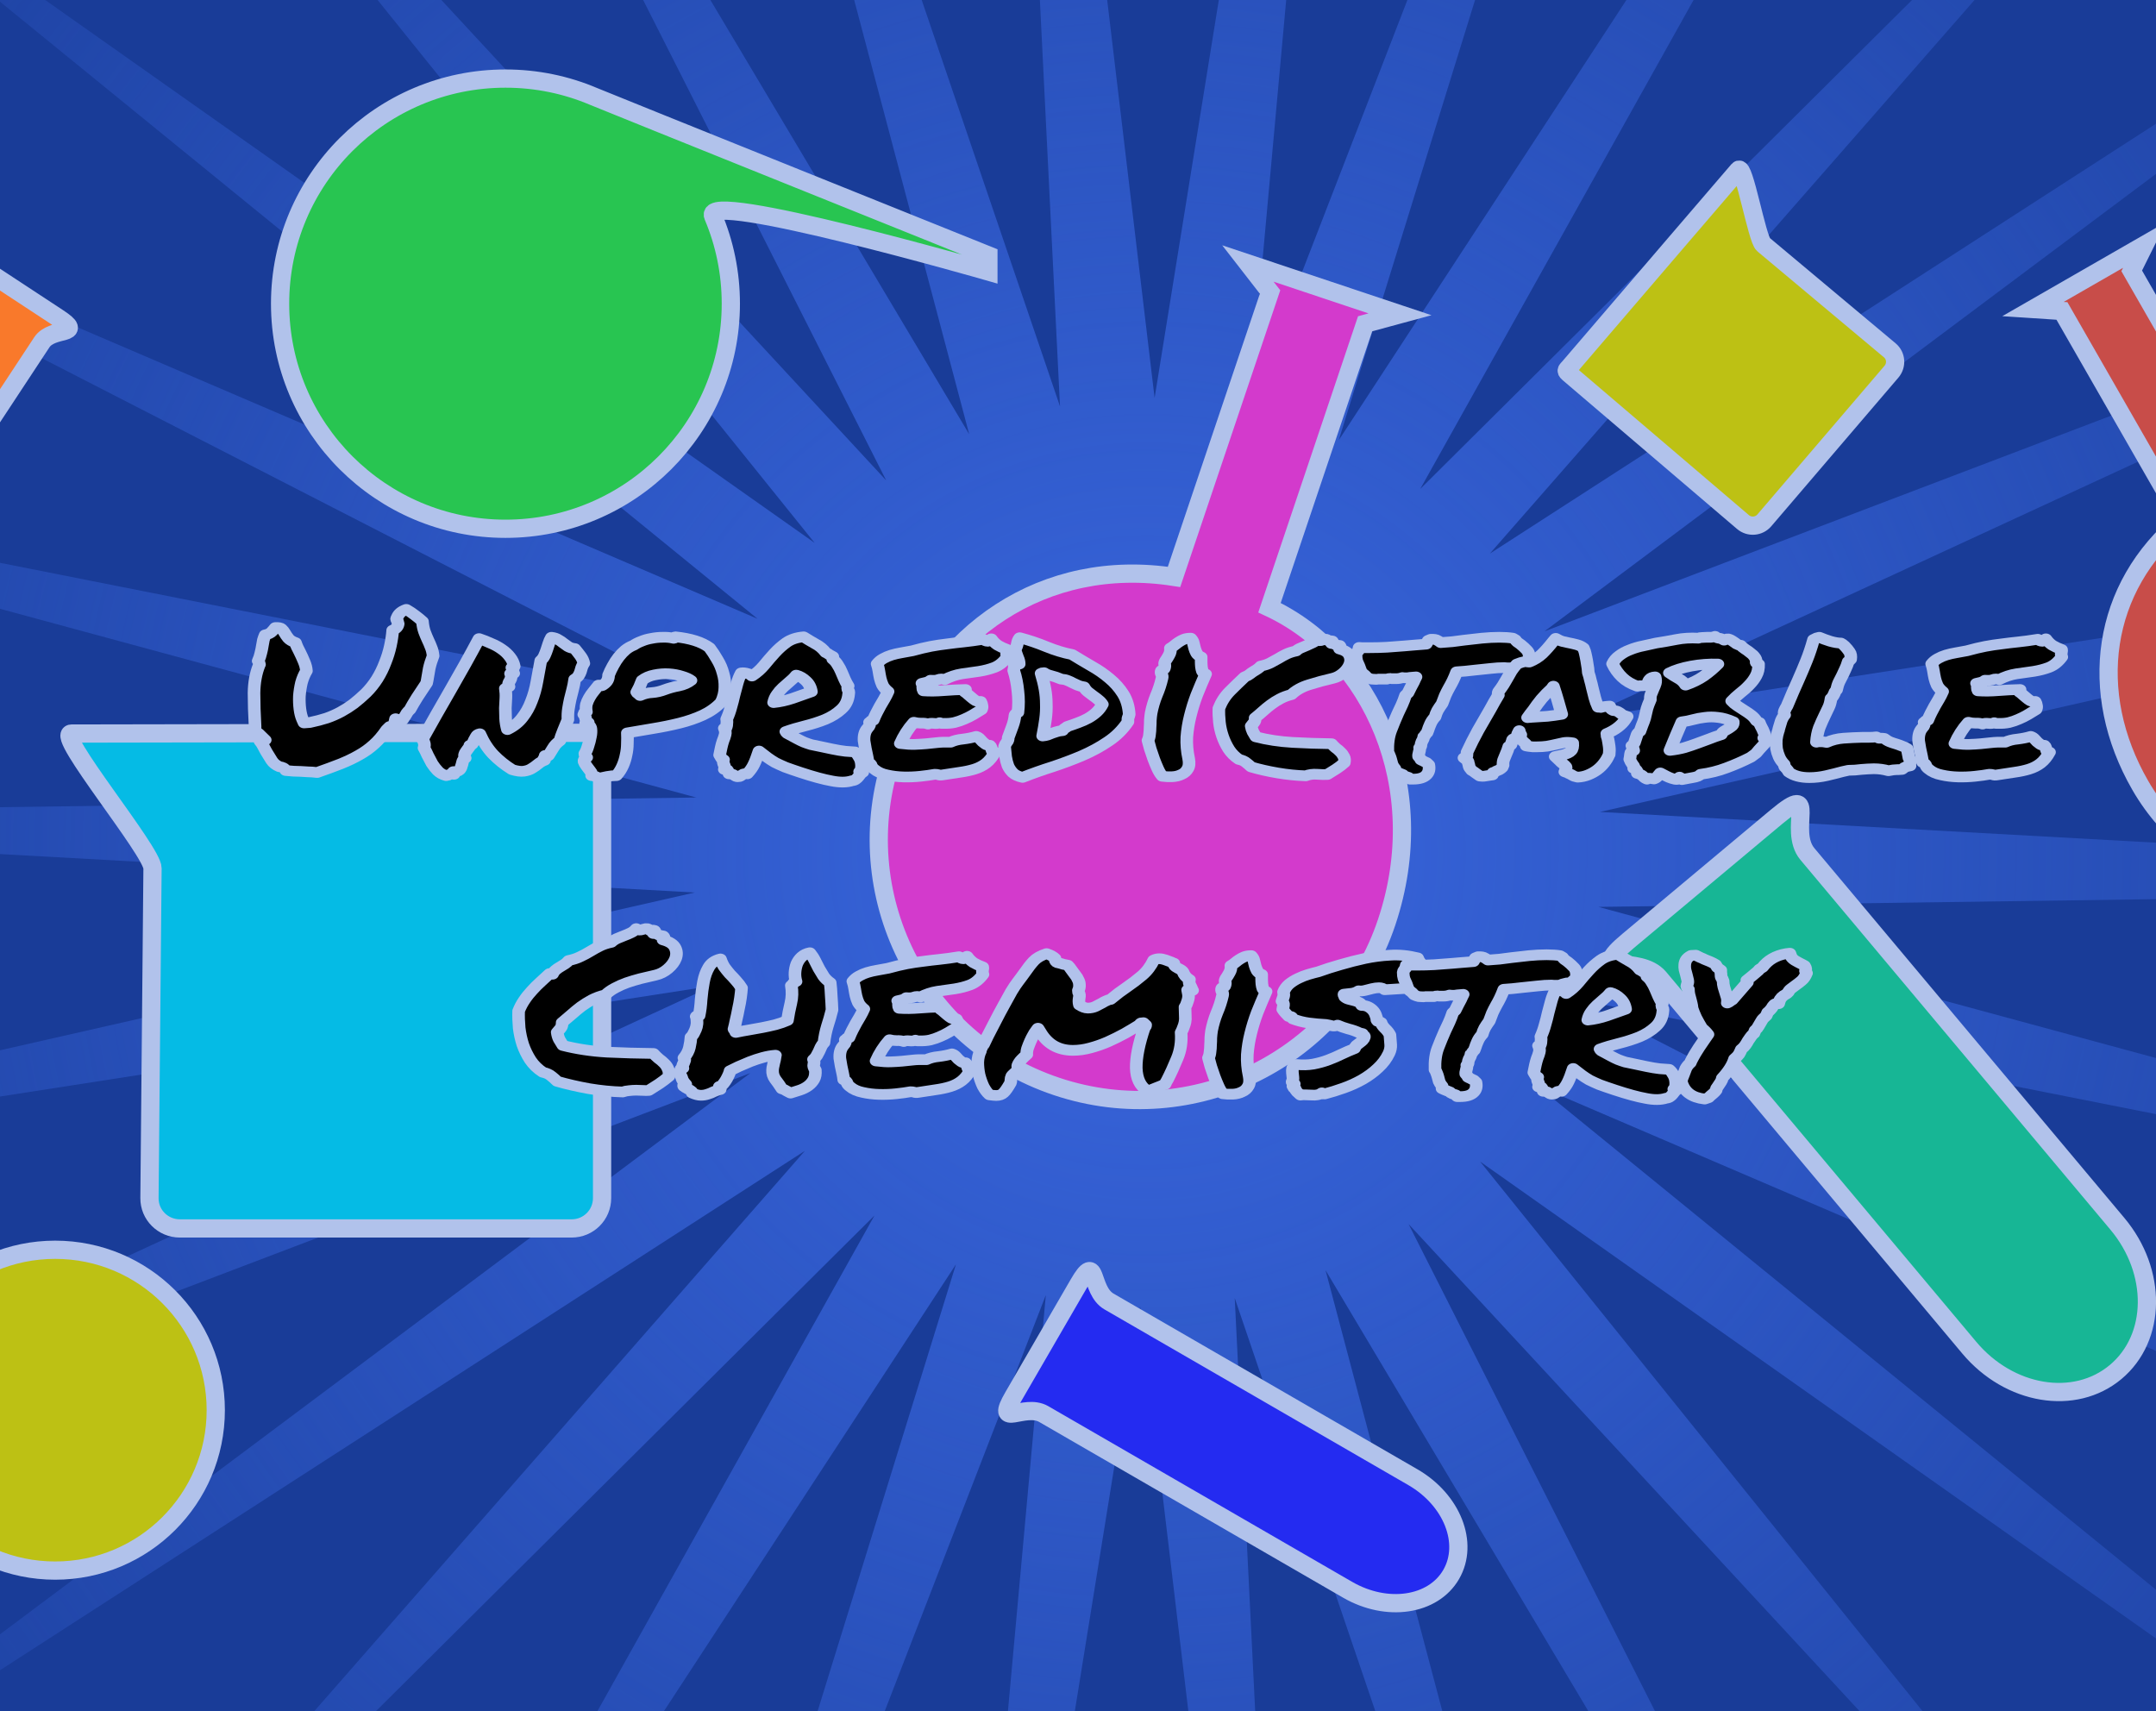 <?xml version="1.0" encoding="UTF-8" standalone="no"?>
<!-- Created with Inkscape (http://www.inkscape.org/) -->

<svg
   width="630"
   height="500"
   viewBox="0 0 166.688 132.292"
   version="1.1"
   id="svg133007"
   inkscape:version="1.1.2 (0a00cf5339, 2022-02-04)"
   sodipodi:docname="logo.svg"
   inkscape:export-filename="/home/alexander/source/Godot/godot-wild-jam-71/itch.io/logo.png"
   inkscape:export-xdpi="96"
   inkscape:export-ydpi="96"
   xmlns:inkscape="http://www.inkscape.org/namespaces/inkscape"
   xmlns:sodipodi="http://sodipodi.sourceforge.net/DTD/sodipodi-0.dtd"
   xmlns:xlink="http://www.w3.org/1999/xlink"
   xmlns="http://www.w3.org/2000/svg"
   xmlns:svg="http://www.w3.org/2000/svg">
  <sodipodi:namedview
     id="namedview133009"
     pagecolor="#505050"
     bordercolor="#ffffff"
     borderopacity="1"
     inkscape:pageshadow="0"
     inkscape:pageopacity="0"
     inkscape:pagecheckerboard="1"
     inkscape:document-units="mm"
     showgrid="false"
     units="px"
     inkscape:snap-page="true"
     inkscape:snap-object-midpoints="true"
     inkscape:snap-center="true"
     inkscape:snap-grids="true"
     inkscape:snap-bbox="true"
     inkscape:bbox-nodes="true"
     inkscape:bbox-paths="true"
     inkscape:snap-midpoints="true"
     inkscape:object-paths="true"
     inkscape:snap-intersection-paths="true"
     inkscape:snap-smooth-nodes="true"
     inkscape:zoom="1.0469406"
     inkscape:cx="304.21973"
     inkscape:cy="271.26658"
     inkscape:window-width="1920"
     inkscape:window-height="1011"
     inkscape:window-x="0"
     inkscape:window-y="0"
     inkscape:window-maximized="1"
     inkscape:current-layer="layer1"
     inkscape:snap-to-guides="true"
     width="630px"
     inkscape:snap-bbox-midpoints="true">
    <inkscape:grid
       type="xygrid"
       id="grid136528" />
  </sodipodi:namedview>
  <defs
     id="defs133004">
    <rect
       x="210.284"
       y="182.387"
       width="1743.947"
       height="806.99"
       id="rect6750" />
    <linearGradient
       inkscape:collect="always"
       id="linearGradient3990">
      <stop
         style="stop-color:#3966de;stop-opacity:1;"
         offset="0"
         id="stop3986" />
      <stop
         style="stop-color:#3966de;stop-opacity:0;"
         offset="1"
         id="stop3988" />
    </linearGradient>
    <radialGradient
       inkscape:collect="always"
       xlink:href="#linearGradient3990"
       id="radialGradient3992"
       cx="960"
       cy="540"
       fx="960"
       fy="540"
       r="1137.896"
       gradientTransform="matrix(1,0,0,0.997,0,1.857)"
       gradientUnits="userSpaceOnUse" />
  </defs>
  <g
     inkscape:label="Слой 1"
     inkscape:groupmode="layer"
     id="layer1">
    <rect
       style="fill:#193c98;fill-opacity:1;fill-rule:evenodd;stroke:none;stroke-width:1.41;stroke-linecap:square"
       id="rect133107"
       width="238.963"
       height="134.254"
       x="-30.333"
       y="-1.072"
       rx="1.245"
       ry="1.243"
       inkscape:export-filename="/home/alexander/source/Godot/godot-wild-jam-71/itch.io/rect133107.png"
       inkscape:export-xdpi="44.444443"
       inkscape:export-ydpi="44.444443" />
    <path
       sodipodi:type="star"
       style="fill:url(#radialGradient3992);fill-opacity:1;fill-rule:evenodd;stroke:none;stroke-width:11.339;stroke-linecap:square"
       id="path3076"
       inkscape:flatsided="false"
       sodipodi:sides="30"
       sodipodi:cx="960"
       sodipodi:cy="540"
       sodipodi:r1="1138.1127"
       sodipodi:r2="283.27542"
       sodipodi:arg1="-0.39936758"
       sodipodi:arg2="-0.29821634"
       inkscape:rounded="0"
       inkscape:randomized="0"
       d="m 2008.551,97.461 -777.779,359.308 846.875,-131.632 -835.487,189.747 855.736,47.32 -856.68,11.893 827.198,224.204 -840.432,-166.481 762.507,391.288 -787.454,-337.578 664.491,541.272 -700.059,-493.922 537.434,667.599 -582.069,-628.68 386.888,764.749 -438.64,-735.96 219.433,828.476 -276.04,-811.076 42.388,855.995 L 955.484,823.239 818.974,1669.341 896.694,816.111 587.253,1615.342 840.671,796.915 371.822,1514.344 789.862,766.491 182.098,1370.764 746.49,726.168 26.371,1190.874 712.449,677.709 -88.551,982.539 689.228,623.231 -157.647,754.862 677.84,565.115 -177.896,517.795 678.784,505.902 -148.414,281.699 692.019,448.179 -70.488,56.891 716.965,394.469 52.474,-146.803 752.534,347.12 215.1,-320.479 797.17,308.2 410.282,-456.549 848.922,279.411 629.489,-549.065 905.529,262.011 l -42.388,-855.995 101.375,850.744 136.51,-846.102 -77.72,853.23 309.441,-799.231 -253.418,818.427 468.848,-717.429 -418.04,747.853 607.765,-604.273 -564.393,644.596 720.119,-464.706 -686.078,513.166 z"
       transform="matrix(0.124,0,0,0.124,-30.333,-1.072)"
       inkscape:transform-center-x="8.5811943e-06" />
    <path
       id="rect135212"
       style="fill:#05bbe5;fill-opacity:1;fill-rule:evenodd;stroke:#b1c2eb;stroke-width:1.41;stroke-linecap:square;stroke-miterlimit:4;stroke-dasharray:none;stroke-opacity:1"
       d="m 5.521,56.714 c 0,0 28.426,-0.056 40.209,-0.056 0.744,0 0.819,-0.165 0.819,0.721 v 35.247 c 0,1.301 -1.049,2.349 -2.352,2.349 H 13.908 c -1.303,0 -2.364,-1.048 -2.352,-2.349 L 11.792,67.131 C 11.804,65.829 4.218,56.716 5.521,56.714 Z"
       sodipodi:nodetypes="sssssssss" />
    <path
       id="path137050"
       style="fill:#c84d49;fill-opacity:1;fill-rule:evenodd;stroke:#b1c2eb;stroke-width:1.41;stroke-linecap:square;stroke-miterlimit:4;stroke-dasharray:none;stroke-opacity:1"
       d="m 174.068,37.073 c 6.372,-2.738 14.992,-0.21 19.449,7.526 4.457,7.736 1.791,17.615 -5.954,22.067 -7.745,4.451 -17.637,1.789 -22.093,-5.947 -4.139,-7.185 -3.014,-15.332 3.233,-20.487 l -9.287,-16.191 -2.239,-0.147 8.63,-4.96 -0.997,2.007 z"
       sodipodi:nodetypes="cssscccccc" />
    <path
       id="path142469"
       style="fill:#17b695;fill-opacity:1;fill-rule:evenodd;stroke:#b1c2eb;stroke-width:1.41;stroke-linecap:square;stroke-miterlimit:4;stroke-dasharray:none;stroke-opacity:1"
       d="m 131.609,67.95 v 0 -5e-6 c 1.586,-1.326 4.294,-3.591 5.726,-4.788 3.34,-2.793 0.848,1.011 2.397,2.859 l 23.969,28.594 c 3.098,3.696 3.039,8.807 -0.133,11.46 h -1e-5 c -3.172,2.653 -8.22,1.812 -11.319,-1.884 L 128.28,75.598 c -1.549,-1.848 -5.737,-0.066 -2.397,-2.859 1.431,-1.197 4.14,-3.462 5.726,-4.788 z"
       sodipodi:nodetypes="sccsssssssss" />
    <path
       id="path156020"
       style="fill:#bdc114;fill-opacity:1;fill-rule:evenodd;stroke:#b1c2eb;stroke-width:1.41;stroke-linecap:square;stroke-miterlimit:4;stroke-dasharray:none;stroke-opacity:1"
       d="m 134.407,13.141 c 0,0 -9.244,10.766 -13.067,15.236 -0.241,0.282 -0.329,0.257 0.008,0.545 l 13.404,11.436 c 0.495,0.422 1.234,0.364 1.656,-0.13 l 9.827,-11.49 c 0.423,-0.494 0.369,-1.237 -0.13,-1.654 l -9.772,-8.182 c -0.499,-0.418 -1.503,-6.253 -1.927,-5.759 z"
       sodipodi:nodetypes="sssssssss" />
    <path
       id="path156199"
       style="fill:#f9792b;fill-opacity:1;fill-rule:evenodd;stroke:#b1c2eb;stroke-width:1.41;stroke-linecap:square;stroke-miterlimit:4;stroke-dasharray:none;stroke-opacity:1"
       d="m 0.786,22.135 v 0 l 2.3e-6,10e-7 c 1.024,0.673 2.774,1.823 3.698,2.43 2.157,1.418 -0.442,0.67 -1.249,1.896 L -9.252,45.417 c -1.614,2.45 -4.563,3.339 -6.612,1.993 h -3e-6 c -2.049,-1.346 -2.399,-4.403 -0.785,-6.853 L -4.161,21.601 c 0.807,-1.225 -0.909,-3.313 1.249,-1.896 0.925,0.608 2.674,1.757 3.698,2.43 z"
       sodipodi:nodetypes="sccsssssssss" />
    <path
       id="path156201"
       style="fill:#d33acc;fill-opacity:1;fill-rule:evenodd;stroke:#b1c2eb;stroke-width:1.41;stroke-linecap:square;stroke-miterlimit:4;stroke-dasharray:none;stroke-opacity:1"
       d="m 98.149,46.983 c 7.822,3.665 12.59,13.775 9.059,24.317 C 103.677,81.842 92.258,87.529 81.704,84.003 71.149,80.476 65.455,69.072 68.986,58.53 72.265,48.738 80.795,43.051 90.768,44.602 l 7.424,-22.026 -1.713,-2.205 11.76,3.929 -2.697,0.732 z"
       sodipodi:nodetypes="cssscccccc" />
    <path
       id="path156203"
       style="fill:#28c551;fill-opacity:1;fill-rule:evenodd;stroke:#b1c2eb;stroke-width:1.41;stroke-linecap:square;stroke-miterlimit:4;stroke-dasharray:none;stroke-opacity:1"
       d="m 56.503,23.478 c 0,9.612 -7.801,17.403 -17.424,17.403 -9.623,0 -17.424,-7.792 -17.424,-17.403 0,-9.612 7.801,-17.403 17.424,-17.403 2.406,0 4.698,0.487 6.782,1.368 1.042,0.44 30.556,12.306 30.556,12.306 v 1.243 c 0,0 -22.165,-6.37 -21.283,-4.288 0.882,2.082 1.369,4.371 1.369,6.774 z"
       sodipodi:nodetypes="sssssccss" />
    <path
       id="path156205"
       style="fill:#bdc114;fill-opacity:1;fill-rule:evenodd;stroke:#b1c2eb;stroke-width:1.41;stroke-linecap:square;stroke-miterlimit:4;stroke-dasharray:none;stroke-opacity:1"
       d="m -8.152,109.026 c 0,6.849 5.559,12.402 12.417,12.402 6.858,0 12.417,-5.552 12.417,-12.402 0,-6.849 -5.559,-12.402 -12.417,-12.402 -1.714,0 -3.348,0.347 -4.833,0.975 -0.743,0.314 -21.774,8.77 -21.774,8.77 v 0.886 c 0,0 15.795,-4.539 15.167,-3.056 -0.628,1.484 -0.976,3.115 -0.976,4.827 z"
       sodipodi:nodetypes="sssssccss" />
    <path
       id="path156207"
       style="fill:#242bf1;fill-opacity:1;fill-rule:evenodd;stroke:#b1c2eb;stroke-width:1.41;stroke-linecap:square;stroke-miterlimit:4;stroke-dasharray:none;stroke-opacity:1"
       d="m 80.87,103.618 v 0 0 c 0.699,-1.205 1.892,-3.264 2.522,-4.352 1.471,-2.539 0.831,0.48 2.349,1.358 l 23.494,13.583 c 3.037,1.756 4.357,5.11 2.96,7.521 v 0 c -1.397,2.411 -4.967,2.938 -8.004,1.183 l -23.494,-13.583 c -1.519,-0.878 -3.821,1.18 -2.349,-1.358 0.631,-1.088 1.823,-3.146 2.522,-4.352 z"
       sodipodi:nodetypes="sccsssssssss" />
    <path
       id="path156209"
       style="fill:#d33acc;fill-opacity:1;fill-rule:evenodd;stroke:#b1c2eb;stroke-width:1.41;stroke-linecap:square;stroke-miterlimit:4;stroke-dasharray:none;stroke-opacity:1"
       d="m 180.078,94.437 c 0,0 16.64,7.15 23.532,10.128 0.435,0.188 0.521,0.11 0.296,0.629 l -8.928,20.616 c -0.33,0.761 -1.209,1.109 -1.971,0.78 l -17.716,-7.654 c -0.762,-0.329 -1.117,-1.21 -0.781,-1.968 l 6.596,-14.852 c 0.337,-0.758 -1.792,-8.006 -1.029,-7.678 z"
       sodipodi:nodetypes="sssssssss" />
    <g
       aria-label="Unpredictable Chemistry"
       transform="matrix(0.086,0,0,0.073,-4.319,28.385)"
       id="text6748"
       style="font-size:240px;line-height:1.25;white-space:pre;shape-inside:url(#rect6750);stroke:#b1c2eb;stroke-width:11.339;stroke-linecap:round;stroke-linejoin:round;stroke-miterlimit:4;stroke-dasharray:none;stroke-opacity:1"
       inkscape:export-filename="/home/alexander/source/Godot/godot-wild-jam-71/itch.io/logo.png"
       inkscape:export-xdpi="96"
       inkscape:export-ydpi="96">
      <path
         d="m 283.507,314.936 q -0.469,-3.047 -1.172,-3.75 1.641,-4.219 2.344,-8.203 0.938,-4.219 1.406,-7.969 0.469,-3.281 0.938,-6.094 0.703,-2.812 1.641,-5.391 3.984,-0.938 5.859,-3.281 2.109,-2.578 3.281,-4.453 4.219,-0.234 5.391,1.172 1.406,1.406 3.047,4.688 1.172,2.578 3.281,5.625 2.109,2.812 6.328,4.453 0.703,2.578 1.641,4.922 0.938,2.344 2.109,4.922 2.109,4.922 3.984,10.312 1.875,5.156 2.109,9.844 -2.812,5.391 -4.453,12.422 -1.406,7.031 -1.875,14.297 -0.234,7.031 0.469,13.594 0.703,6.562 2.344,11.016 l 1.406,3.75 5.156,-0.469 q 8.438,-2.109 15.234,-4.688 6.797,-2.812 12.656,-6.562 5.859,-3.75 11.25,-8.438 5.391,-4.922 11.25,-11.484 5.625,-6.562 10.078,-14.766 4.453,-8.438 7.266,-17.344 3.047,-8.906 4.688,-17.812 1.641,-8.906 2.109,-16.641 4.453,-2.109 4.922,-6.797 l -0.703,-3.047 q -0.703,-1.172 -0.703,-2.109 0.234,-1.172 0.703,-2.109 1.875,-5.391 7.969,-7.969 4.219,2.812 7.734,6.094 3.75,3.281 6.797,6.562 0.469,6.328 1.875,11.016 1.406,4.453 3.047,8.672 1.641,3.984 2.812,7.734 1.406,3.75 1.875,9.141 -2.344,7.031 -3.516,13.359 -0.938,6.094 -1.875,12.891 l -0.469,2.578 q -4.219,7.266 -8.438,15 -3.984,7.5 -6.562,13.125 -1.406,1.406 -2.578,3.281 -0.938,1.875 -1.875,3.75 -0.469,0.703 -1.406,2.344 -0.703,1.641 -1.406,2.344 l -5.625,-2.109 -1.406,7.266 -3.75,0.938 -2.812,3.281 q -5.391,9.375 -11.484,15.703 -5.859,6.328 -13.359,11.25 -7.266,4.922 -16.641,9.375 -9.141,4.219 -21.094,9.141 -4.688,-0.703 -8.203,-0.703 -3.281,-0.234 -6.562,-0.469 -3.281,0 -6.328,-0.234 -3.047,-0.234 -7.031,-0.703 -0.938,-2.109 -2.578,-3.047 -1.641,-0.938 -3.047,-0.938 -4.688,-2.344 -7.031,-6.562 -2.344,-4.219 -4.922,-9.375 -1.172,-2.812 -2.578,-5.625 -1.172,-2.812 -3.047,-5.391 l 4.688,-1.406 -6.094,-7.031 q -0.703,-0.703 -1.641,-1.406 -0.703,-0.703 -1.406,-1.641 v -4.453 q -0.938,-19.219 -0.938,-35.391 0.234,-16.406 4.453,-28.828 z"
         style="font-family:'Permanent Marker';-inkscape-font-specification:'Permanent Marker, Normal';text-align:center;text-anchor:middle;stroke:#b1c2eb;stroke-width:11.339;stroke-linecap:round;stroke-linejoin:round;stroke-miterlimit:4;stroke-dasharray:none;stroke-opacity:1"
         id="path20703" />
      <path
         d="m 481.554,388.296 q -2.109,0.469 -3.047,2.578 -0.938,1.875 -1.875,3.984 -0.703,2.109 -1.641,3.984 -0.703,1.641 -2.344,1.641 -0.234,1.875 -1.406,3.281 -0.938,1.406 -1.875,3.047 -0.938,1.406 -1.406,3.281 -0.469,1.641 0.469,3.984 -1.875,1.406 -2.344,3.984 -0.469,2.578 -1.172,4.922 -0.469,2.344 -1.875,3.984 -1.406,1.641 -5.156,1.406 -0.703,0.938 -0.234,1.172 0.469,0.234 0.703,1.641 -2.578,-0.469 -3.984,0.234 -1.172,0.938 -3.047,1.172 -4.453,-1.406 -7.5,-4.922 -2.812,-3.516 -5.156,-7.734 -2.109,-4.453 -3.984,-8.906 -1.641,-4.453 -3.281,-7.734 0.703,-2.578 0.234,-4.922 -0.469,-2.578 -1.641,-4.219 11.484,-24.375 25.078,-52.031 13.594,-27.656 25.781,-54.609 5.391,2.109 10.547,4.922 5.391,2.578 9.609,6.094 4.453,3.516 7.5,8.203 3.047,4.453 3.984,10.078 -0.469,1.406 -1.172,1.172 -0.469,-0.469 -0.938,0.234 0.938,1.172 0.938,1.641 0.234,0.469 0,0.938 0,0.469 0,1.406 0,0.703 0.703,2.109 -0.938,-0.234 -1.406,0.234 -0.234,0.469 -1.406,0 0.938,2.578 0.469,4.219 -0.234,1.641 -0.938,3.047 -0.703,1.172 -1.172,2.812 -0.469,1.406 0.234,3.75 -0.703,0 -1.172,0.469 -0.234,0.234 -0.469,0.703 -0.234,0.234 -0.703,0.703 -0.234,0.234 -0.938,0 0.703,5.156 0.469,10.312 -0.234,5.156 -0.469,10.547 0,5.156 0.234,11.016 0.234,5.625 1.641,11.719 8.438,-4.922 13.359,-12.656 5.156,-7.734 8.203,-17.344 3.281,-9.609 4.922,-20.625 1.641,-11.016 3.516,-22.5 2.109,-2.109 3.281,-5.156 1.172,-3.047 2.109,-6.328 0.938,-3.516 1.875,-6.797 0.938,-3.516 2.344,-6.328 3.516,0.469 5.859,2.344 2.578,1.641 4.688,3.75 2.109,1.875 4.453,3.75 2.344,1.641 5.859,2.109 2.812,3.984 5.156,7.734 2.344,3.75 3.047,7.969 -1.172,1.875 -1.875,4.219 -0.469,2.344 -1.172,4.688 -0.703,2.344 -1.875,4.453 -1.172,1.875 -3.281,3.281 -0.703,6.094 -1.875,11.25 -0.938,4.922 -2.109,9.844 -0.938,4.922 -1.641,10.312 -0.703,5.156 -0.469,11.484 -1.875,5.391 -3.984,11.484 -2.109,6.094 -3.281,11.016 -3.75,3.047 -5.859,7.266 -2.109,4.219 -4.453,8.438 -0.938,0.938 -1.172,0.469 -0.234,-0.469 -1.641,-0.703 0.234,0.938 0,1.406 -0.234,0.469 -0.703,0.938 -0.234,0.234 -0.469,0.938 0,0.703 0.469,1.875 -3.281,1.406 -5.859,3.984 -2.578,2.578 -5.625,4.688 -2.812,2.109 -7.031,2.812 -3.984,0.703 -10.547,-1.641 -9.609,-7.031 -17.109,-16.172 -7.266,-9.141 -11.953,-21.797 z"
         style="font-family:'Permanent Marker';-inkscape-font-specification:'Permanent Marker, Normal';text-align:center;text-anchor:middle;stroke:#b1c2eb;stroke-width:11.339;stroke-linecap:round;stroke-linejoin:round;stroke-miterlimit:4;stroke-dasharray:none;stroke-opacity:1"
         id="path20705" />
      <path
         d="m 657.335,285.639 q 9.844,1.172 17.578,3.984 7.734,2.812 13.125,7.5 3.75,5.859 7.031,12.656 3.516,6.797 5.156,14.297 1.875,7.266 1.641,15 0,7.734 -3.281,15.703 -6.797,8.438 -16.641,13.828 -9.609,5.156 -20.859,8.438 -11.25,3.281 -23.438,5.625 -11.953,2.344 -23.438,4.688 0.234,5.391 0,11.484 0,5.859 -1.172,11.953 -0.938,5.859 -3.047,11.484 -2.109,5.625 -5.625,10.312 -3.984,0 -8.203,0.938 -4.219,1.172 -7.5,1.875 -1.641,-0.938 -3.047,-1.875 -1.172,-0.703 -3.516,-0.938 0.469,-2.344 -1.172,-4.688 -1.641,-2.578 -3.281,-5.156 -1.641,-2.578 -2.344,-4.922 -0.469,-2.344 2.344,-4.453 -1.641,-1.641 -1.641,-4.219 1.641,-2.812 2.812,-7.734 1.406,-4.922 2.109,-9.609 0.938,-4.922 0.469,-8.906 -0.469,-3.984 -4.688,-5.859 0.234,-0.469 0.938,-0.469 0.703,0 1.406,-0.234 -1.875,-1.406 -2.344,-3.984 -0.234,-2.578 -1.641,-4.453 0.469,-1.172 0.703,-2.109 0.234,-0.938 1.641,-0.703 -0.703,-4.219 0,-7.969 0.938,-3.75 2.578,-7.031 1.641,-3.516 3.984,-6.797 2.344,-3.281 4.453,-6.562 1.641,-0.234 1.875,0.469 0.469,0.703 1.641,-0.234 3.047,-2.344 4.219,-4.922 1.172,-2.578 1.172,-5.859 1.641,-4.922 3.984,-9.844 2.344,-5.156 5.156,-9.375 2.812,-4.219 6.094,-7.5 3.516,-3.281 7.266,-4.922 2.812,-2.344 7.031,-4.219 4.219,-2.109 9.141,-3.047 4.922,-1.172 9.844,-1.172 5.156,-0.234 9.375,0.938 1.172,0.469 1.172,-0.469 0.234,-0.938 0.938,-0.938 z m -9.609,56.016 q 5.859,-2.578 12.422,-3.984 6.797,-1.641 11.25,-5.859 -2.812,-2.578 -8.203,-4.453 -5.391,-2.109 -11.719,-2.578 -6.328,-0.469 -12.891,1.172 -6.328,1.406 -11.016,5.625 -1.406,4.219 -2.344,6.797 -0.938,2.344 -2.578,5.859 0.469,1.172 1.406,1.875 1.172,0.469 1.641,1.641 5.391,-2.812 10.781,-3.047 5.625,-0.469 11.25,-3.047 z"
         style="font-family:'Permanent Marker';-inkscape-font-specification:'Permanent Marker, Normal';text-align:center;text-anchor:middle;stroke:#b1c2eb;stroke-width:11.339;stroke-linecap:round;stroke-linejoin:round;stroke-miterlimit:4;stroke-dasharray:none;stroke-opacity:1"
         id="path20707" />
      <path
         d="m 732.569,406.577 q -2.578,9.375 -4.688,14.297 -1.875,4.688 -5.859,9.844 -3.047,-0.469 -4.219,0.703 -1.172,1.172 -2.578,2.109 -2.109,0.469 -3.047,0 -0.938,-0.469 -1.641,-1.172 -0.703,-0.469 -1.875,-1.172 -0.938,-0.469 -3.047,-0.469 -0.469,-1.875 -1.172,-3.516 -0.469,-1.641 -3.047,-1.172 0.469,-1.875 0.234,-3.047 -0.234,-1.406 -0.703,-2.344 -0.234,-1.172 -0.469,-2.109 -0.234,-1.172 0.234,-2.812 -1.172,0 -1.875,-1.641 -0.703,-1.641 -1.641,-3.281 0.703,-4.219 1.406,-7.969 0.703,-3.75 1.641,-7.031 1.172,-3.281 1.875,-6.562 0.703,-3.281 -0.703,-6.797 0.938,0.703 1.406,-0.234 0.469,-1.172 0.703,-2.812 0.234,-1.875 0.234,-3.516 0,-1.875 -0.234,-3.047 2.344,-6.094 3.75,-12.422 1.641,-6.562 2.812,-12.891 1.406,-6.328 2.812,-12.422 1.406,-6.094 3.75,-11.25 2.578,-0.469 5.625,0.703 3.281,0.938 3.984,2.578 6.094,-4.688 10.781,-11.25 4.688,-6.797 9.609,-13.125 4.922,-6.328 10.781,-11.25 6.094,-4.922 15.234,-5.859 4.688,3.516 10.312,7.266 5.859,3.516 9.609,9.375 1.875,0.938 3.047,2.109 1.406,0.938 3.281,2.109 v 2.812 q 2.812,2.578 4.453,6.094 1.875,3.281 3.281,7.266 1.406,3.75 2.812,7.734 1.406,3.75 3.281,7.266 -0.469,1.172 -0.469,2.109 0,0.703 0.234,1.641 0.469,0.938 0.703,1.875 0.234,0.938 0,2.578 -0.703,10.312 -6.797,16.641 -5.859,6.328 -14.297,10.547 -8.438,3.984 -18.047,6.797 -9.609,2.812 -17.344,6.094 0,0.938 0.703,0.938 0.938,0 0.703,1.172 5.625,3.516 8.906,5.625 3.281,2.109 6.094,3.516 3.047,1.406 6.328,2.578 3.516,0.938 9.609,2.344 6.094,1.406 9.375,2.344 3.516,0.703 6.328,1.406 2.812,0.469 5.625,0.938 3.047,0.234 8.438,0.703 2.109,2.109 3.516,5.156 1.641,2.812 2.109,5.859 0.469,2.812 0.234,5.625 -0.234,2.578 -1.641,4.219 0.234,0.703 0.938,0.703 0.938,-0.234 1.875,0 -1.406,0.938 -2.344,2.344 -0.938,1.406 -1.875,2.812 -0.938,1.406 -2.109,2.344 -1.172,1.172 -3.281,1.406 -7.266,2.812 -18.281,0.234 -11.016,-2.344 -27.891,-8.906 -8.438,-3.281 -13.828,-5.625 -5.156,-2.578 -9.141,-4.922 -3.75,-2.578 -7.031,-5.391 -3.047,-2.812 -7.5,-6.797 z m 33.516,-80.391 q -2.578,3.75 -5.859,6.797 -3.047,3.047 -6.094,6.328 -2.812,3.047 -5.156,7.031 -2.344,3.75 -3.281,8.906 8.203,-0.938 17.109,-4.453 8.906,-3.75 16.875,-7.031 -0.938,-7.266 -5.156,-11.719 -3.984,-4.453 -8.438,-5.859 z"
         style="font-family:'Permanent Marker';-inkscape-font-specification:'Permanent Marker, Normal';text-align:center;text-anchor:middle;stroke:#b1c2eb;stroke-width:11.339;stroke-linecap:round;stroke-linejoin:round;stroke-miterlimit:4;stroke-dasharray:none;stroke-opacity:1"
         id="path20709" />
      <path
         d="m 955.46,298.999 q 0.234,1.641 0,2.578 0,0.703 -0.234,1.406 0,0.703 0,1.641 0,0.703 0.469,2.344 -4.922,7.969 -11.484,11.016 -6.328,2.812 -13.828,4.219 -7.5,1.172 -15.469,2.578 -7.734,1.406 -15.469,6.094 -3.047,-1.172 -5.625,0 -2.344,1.172 -7.031,0.703 -1.406,1.406 -3.516,2.109 -2.109,0.469 -4.219,1.172 0.938,2.109 0.703,4.453 0,2.109 0.703,3.516 8.203,0.703 18.047,-0.234 10.078,-0.938 19.688,-1.172 0.234,1.172 -0.234,1.641 -0.469,0.234 -0.234,1.172 1.641,1.172 3.281,3.047 1.641,1.641 3.281,3.281 1.641,1.641 3.281,2.812 1.875,0.938 4.219,0.703 0.938,1.875 1.172,4.219 0.469,2.109 -0.469,4.453 -3.75,2.578 -7.5,5.391 -3.75,2.578 -7.969,4.688 -3.984,2.109 -8.672,3.516 -4.453,1.172 -10.078,0.938 -1.172,0 -1.875,0 -0.469,0 -1.406,-0.703 -1.875,1.172 -5.391,0.703 -3.281,-0.469 -5.156,0.703 -2.578,-1.172 -6.328,-0.938 -3.516,0 -6.328,-0.938 -3.75,4.922 -6.797,10.547 -3.047,5.625 -5.391,11.953 7.969,1.172 13.125,0.938 5.391,-0.234 10.078,-0.703 4.688,-0.703 9.609,-1.172 4.922,-0.703 12.422,-0.469 4.688,-2.578 11.016,-3.281 6.562,-0.938 11.953,-2.812 1.875,0.703 3.281,2.578 1.406,1.641 2.578,3.281 1.406,1.406 2.812,2.578 1.406,1.172 3.516,0.938 0.938,0.938 1.172,2.344 0.469,1.172 0.703,2.344 0.234,1.172 0.703,2.109 0.703,0.703 2.109,0.469 -3.516,7.734 -8.203,11.953 -4.453,3.984 -10.312,6.094 -5.859,2.109 -13.125,3.281 -7.031,1.172 -15.703,2.812 -2.109,0.469 -3.516,-0.234 -1.406,-0.469 -3.281,-0.469 -5.391,1.172 -12.891,2.109 -7.5,0.938 -15.234,0.703 -7.734,-0.234 -14.766,-2.109 -7.031,-1.641 -11.484,-6.094 -1.875,-1.641 -2.578,-3.75 -0.469,-2.344 -3.047,-3.516 -0.234,-3.047 -0.938,-6.797 -0.703,-3.75 -1.406,-7.734 -0.703,-4.219 -1.172,-8.203 -0.234,-3.984 0.469,-7.266 0.703,-3.516 2.812,-6.328 2.344,-2.812 1.641,-6.094 1.172,-0.234 1.406,-1.172 0.234,-1.172 1.875,-0.938 1.406,-4.219 3.047,-7.969 1.641,-3.75 3.281,-7.266 1.875,-3.516 3.516,-7.031 1.875,-3.75 3.516,-8.203 -3.281,-3.047 -4.922,-6.562 -1.406,-3.75 -2.109,-7.266 -0.703,-3.75 -1.172,-7.5 -0.469,-3.984 -1.641,-7.969 2.344,-3.516 5.625,-5.625 3.516,-2.344 7.5,-3.75 3.984,-1.406 8.672,-2.344 4.688,-0.938 9.844,-2.109 9.375,-3.047 16.641,-4.688 7.5,-1.641 14.531,-2.578 7.266,-1.172 15,-2.109 7.734,-0.938 17.578,-2.812 2.109,2.109 3.984,2.109 0.938,-2.109 2.109,-1.172 1.406,0.703 1.172,-1.406 2.344,3.984 5.859,6.797 3.75,2.578 8.203,4.453 z"
         style="font-family:'Permanent Marker';-inkscape-font-specification:'Permanent Marker, Normal';text-align:center;text-anchor:middle;stroke:#b1c2eb;stroke-width:11.339;stroke-linecap:round;stroke-linejoin:round;stroke-miterlimit:4;stroke-dasharray:none;stroke-opacity:1"
         id="path20711" />
      <path
         d="m 1065.382,367.671 q -0.234,1.172 -0.469,2.109 -0.234,0.703 -0.469,1.406 -0.234,0.703 -0.234,1.875 0,0.938 0,2.578 -7.031,12.422 -17.812,20.859 -10.547,8.438 -23.438,15 -12.656,6.328 -26.484,11.719 -13.828,5.156 -26.953,11.25 -5.625,-1.406 -8.672,-4.688 -2.812,-3.281 -4.453,-7.5 -1.406,-4.453 -2.109,-9.609 -0.469,-5.391 -0.938,-11.016 0.703,-2.578 1.875,-4.219 1.406,-1.875 1.406,-5.156 1.875,-6.094 3.75,-11.953 1.875,-5.859 2.344,-11.953 0.703,-1.875 2.578,-2.578 1.172,-11.25 0,-22.734 -0.938,-11.719 -3.75,-21.797 0.234,-2.344 0.469,-3.281 0.469,-1.172 0,-1.641 -0.234,-1.875 1.172,-1.875 1.641,0 3.281,0 0,-3.516 -1.406,-7.031 -1.172,-3.516 -2.344,-7.969 1.641,-3.516 2.109,-6.797 0.469,-3.516 2.109,-6.094 12.656,3.984 24.141,9.609 11.719,5.625 22.969,8.203 8.438,6.094 17.344,12.188 8.906,5.859 16.172,13.125 7.266,7.031 12.188,16.172 4.922,9.141 5.625,21.797 z m -55.547,12.891 q 4.922,-1.875 9.609,-3.984 4.922,-2.109 8.906,-4.688 4.219,-2.812 7.5,-6.328 3.281,-3.516 5.391,-8.438 -1.406,-2.812 -3.75,-4.922 -2.344,-2.344 -4.688,-4.219 -2.344,-2.109 -4.688,-4.219 -2.109,-2.109 -3.516,-5.156 -3.047,-0.469 -5.391,-1.641 -2.344,-1.406 -4.688,-2.578 -2.109,-1.406 -4.688,-2.578 -2.344,-1.172 -5.625,-1.406 -5.156,-2.578 -9.375,-3.75 -3.984,-1.172 -6.094,-3.047 -1.641,0 -2.578,0.703 2.344,8.906 3.516,16.875 1.172,7.734 1.172,15.703 0.234,7.734 -0.703,15.938 -0.938,8.203 -2.578,17.812 2.344,-0.234 4.219,-0.938 2.109,-0.938 3.984,-1.875 2.109,-0.938 4.219,-1.641 2.344,-0.938 5.391,-1.172 0.703,-1.406 1.875,-2.344 1.406,-0.938 2.578,-2.109 z"
         style="font-family:'Permanent Marker';-inkscape-font-specification:'Permanent Marker, Normal';text-align:center;text-anchor:middle;stroke:#b1c2eb;stroke-width:11.339;stroke-linecap:round;stroke-linejoin:round;stroke-miterlimit:4;stroke-dasharray:none;stroke-opacity:1"
         id="path20713" />
      <path
         d="m 1118.819,414.546 q 1.172,7.031 -0.938,11.016 -1.875,3.984 -5.625,5.859 -3.516,2.109 -8.203,2.344 -4.688,0.234 -8.906,-0.469 -2.344,-3.281 -4.219,-8.203 -1.875,-4.922 -3.516,-10.078 -1.641,-5.391 -3.047,-10.547 -1.172,-5.156 -2.109,-9.141 1.172,-2.812 1.406,-6.328 0.469,-3.75 0.469,-7.5 0.234,-3.75 0.234,-7.5 0.234,-3.984 0.703,-7.5 1.641,-9.844 4.688,-18.75 3.281,-8.906 5.156,-18.516 0.469,-2.109 -0.469,-3.984 -0.703,-1.875 -0.234,-3.516 0.234,-0.938 1.406,-1.172 1.172,-0.469 1.406,-1.641 0.703,-2.578 0.234,-4.219 -0.234,-1.641 0.938,-3.984 1.172,-1.875 2.812,-5.391 1.875,-3.75 1.406,-7.734 2.109,-1.406 3.984,-3.281 1.875,-1.875 3.75,-3.281 2.109,-1.641 4.453,-2.812 2.578,-1.172 6.094,-1.172 1.875,2.344 2.344,5.156 0.703,2.812 1.172,5.625 0.703,2.812 1.875,5.391 1.172,2.344 3.984,3.75 0,1.875 0,4.688 0,2.812 0.234,5.625 0.234,2.578 0.938,4.922 0.938,2.109 2.812,2.812 -4.219,11.25 -7.969,22.266 -3.516,11.016 -5.859,22.266 -2.344,11.016 -3.047,22.266 -0.469,11.25 1.641,22.734 z"
         style="font-family:'Permanent Marker';-inkscape-font-specification:'Permanent Marker, Normal';text-align:center;text-anchor:middle;stroke:#b1c2eb;stroke-width:11.339;stroke-linecap:round;stroke-linejoin:round;stroke-miterlimit:4;stroke-dasharray:none;stroke-opacity:1"
         id="path20715" />
      <path
         d="m 1243.507,431.421 q -3.75,0.234 -9.375,-0.234 -5.391,-0.469 -10.078,1.641 -12.422,-0.469 -25.312,-3.047 -12.891,-2.578 -23.672,-6.328 -2.344,-2.578 -4.688,-4.688 -2.344,-2.344 -6.328,-3.281 -5.625,-4.453 -9.141,-10.781 -3.516,-6.562 -5.625,-13.828 -2.109,-7.266 -2.812,-14.766 -0.703,-7.734 -0.469,-14.766 3.516,-10.547 9.844,-18.047 6.562,-7.734 13.359,-15.234 3.047,-1.406 4.453,-2.812 1.641,-1.641 3.281,-2.812 1.875,-1.406 3.516,-2.578 1.875,-1.406 3.281,-3.281 4.922,-1.172 8.438,-3.281 3.75,-2.344 7.266,-4.688 3.516,-2.578 7.266,-4.688 3.75,-2.109 8.672,-3.281 1.875,-2.109 4.453,-3.281 2.578,-1.406 5.156,-2.578 2.812,-1.406 5.156,-2.812 2.578,-1.406 3.984,-3.75 1.172,1.875 3.281,1.406 2.109,-0.703 3.984,-1.406 1.172,-0.234 1.875,0.469 0.938,0.703 1.641,1.406 0.703,0.703 1.172,0.938 0.703,0 1.172,-1.172 1.172,0 0.703,1.172 -0.469,1.172 -0.703,1.641 1.875,-0.234 3.047,0.938 1.406,0.938 4.219,1.172 0.938,1.172 0.469,1.875 -0.469,0.469 -0.469,1.875 7.031,2.109 8.906,6.797 1.875,4.453 0.234,9.375 -1.641,4.922 -5.859,9.141 -4.219,4.219 -9.141,5.625 -11.25,3.047 -21.328,6.797 -9.844,3.516 -16.172,10.547 -5.625,1.641 -10.078,4.453 -4.219,2.578 -8.203,6.094 -3.75,3.281 -7.266,7.031 -3.281,3.516 -7.031,7.031 0.234,3.281 -1.172,5.156 -1.172,1.641 -2.344,3.516 0.469,3.516 1.641,6.328 1.172,2.578 2.578,5.156 15.469,4.688 32.812,5.859 17.578,1.172 35.156,1.406 1.641,2.344 3.75,4.453 2.344,1.875 4.219,4.219 1.875,2.109 3.047,4.922 1.172,2.578 0.469,6.562 -3.281,3.516 -7.266,6.562 -3.984,2.812 -7.969,5.859 z"
         style="font-family:'Permanent Marker';-inkscape-font-specification:'Permanent Marker, Normal';text-align:center;text-anchor:middle;stroke:#b1c2eb;stroke-width:11.339;stroke-linecap:round;stroke-linejoin:round;stroke-miterlimit:4;stroke-dasharray:none;stroke-opacity:1"
         id="path20717" />
      <path
         d="m 1402.648,318.217 q -5.859,0 -12.656,0.938 -6.797,0.703 -13.359,1.641 -4.688,0.703 -9.141,1.172 -4.219,0.469 -7.734,0.703 -1.641,5.156 -3.281,9.141 -1.641,3.984 -3.516,7.734 -1.875,3.984 -3.516,8.203 -1.406,3.984 -2.812,8.672 -2.344,3.75 -3.984,7.031 -1.406,3.047 -2.344,7.031 -2.812,3.516 -4.219,7.5 -1.406,3.75 -2.109,6.562 l -0.938,2.812 q -1.406,1.406 -1.641,2.344 -0.234,0.703 -1.172,1.406 -0.234,2.578 -1.641,5.156 -0.469,1.172 -0.703,2.344 -0.234,0.938 -0.234,1.406 0,2.344 -1.172,3.047 0.234,1.172 0,2.578 -0.234,1.172 -0.469,2.344 -0.703,2.812 -0.469,4.453 0.703,0.938 1.172,1.641 0.703,0.703 0.938,1.875 1.406,0.938 2.109,1.172 0.938,0.703 2.812,1.641 l 2.109,2.344 q 1.172,6.797 -2.109,10.781 -3.516,4.453 -11.953,4.453 h -2.812 q -1.172,-1.172 -1.406,-1.875 -1.875,-0.703 -3.047,-1.172 -1.172,-0.469 -2.109,-1.875 -3.047,-1.406 -4.922,-2.344 L 1304.21,427.905 q 0,-2.578 0,-2.812 -1.641,-2.109 -2.578,-4.688 -0.703,-2.578 -1.172,-5.156 -0.469,-2.109 -1.172,-3.984 -0.469,-1.875 -1.406,-3.281 -0.469,-13.594 2.578,-22.969 3.047,-9.375 6.328,-18.047 1.875,-4.688 3.75,-9.375 1.875,-4.922 3.281,-10.078 l 2.109,-2.344 q 1.641,-3.75 2.578,-6.094 1.172,-2.578 2.344,-5.156 0.703,-1.641 1.172,-3.047 0.703,-1.641 1.172,-2.812 -1.406,0 -2.578,0.234 -1.172,0 -2.344,0.234 -1.406,0.234 -2.578,0.469 -1.172,0 -2.344,0 -1.641,0 -2.344,-0.234 -2.578,1.172 -5.625,1.172 h -2.344 q -0.703,0 -1.406,0 -0.469,-0.234 -0.938,-0.234 -2.344,0 -3.75,0.703 -2.812,0 -5.391,0 h -2.344 q -0.469,0 -1.172,0.234 -0.703,0 -1.172,0 -1.641,0 -3.516,-0.234 -1.875,-0.469 -3.984,-1.641 -2.812,-3.75 -3.75,-3.984 l -2.109,-2.812 q -0.234,-1.406 -0.703,-2.578 -0.469,-1.406 -0.938,-3.047 -0.938,-2.344 -1.875,-4.922 -0.703,-2.812 -0.703,-6.562 0.234,-1.875 0.938,-2.812 0.703,-0.938 1.172,-1.641 l 0.703,-3.516 3.047,0.234 h 6.562 q 7.5,0 15.234,-0.469 7.734,-0.703 15.938,-1.406 4.688,-0.469 9.375,-0.938 4.922,-0.469 10.078,-0.938 0.938,-2.109 1.875,-3.984 l 2.344,-1.172 q 4.219,-0.234 5.859,1.172 1.875,1.172 3.047,2.344 5.156,-0.469 10.312,-0.938 5.391,-0.703 10.781,-1.641 7.969,-1.172 15.938,-2.109 8.203,-0.938 15.703,-0.938 3.281,0 6.328,0.234 3.047,0.234 5.625,0.703 l 2.344,1.641 q 0.703,1.406 1.875,2.578 1.406,1.172 2.812,2.344 2.812,2.578 5.625,6.094 2.812,3.516 2.109,10.312 -1.875,2.812 -2.812,3.281 l -2.109,2.812 -2.344,-0.234 q -1.406,0 -2.578,0.469 -1.172,0.234 -2.344,0.703 -0.938,0.469 -1.875,0.938 -0.938,0.234 -2.109,0.469 -2.109,0 -3.516,0 -1.172,-0.234 -2.578,-0.234 z"
         style="font-family:'Permanent Marker';-inkscape-font-specification:'Permanent Marker, Normal';text-align:center;text-anchor:middle;stroke:#b1c2eb;stroke-width:11.339;stroke-linecap:round;stroke-linejoin:round;stroke-miterlimit:4;stroke-dasharray:none;stroke-opacity:1"
         id="path20719" />
      <path
         d="m 1496.398,411.264 q -1.406,3.984 -4.219,8.203 -2.578,3.984 -6.328,7.266 -3.516,3.047 -7.969,5.156 -4.453,2.109 -9.375,2.344 -3.047,-0.703 -4.219,-1.641 -0.938,-0.703 -2.109,-1.406 -0.703,-0.469 -1.406,-0.703 -0.469,-0.469 -0.938,-0.703 l -2.812,-1.172 0.938,-3.047 q 0.469,-1.875 -0.234,-2.812 -0.703,-1.172 -2.812,-3.047 -0.703,-0.703 -1.406,-1.406 -0.703,-0.703 -1.172,-1.406 l -3.984,-4.453 6.328,-1.641 q 5.859,-1.641 7.734,-4.219 2.109,-2.578 1.641,-8.672 -4.688,-0.938 -7.969,-0.234 -3.047,0.703 -6.328,1.641 -4.219,1.172 -8.672,2.109 -4.219,0.703 -9.375,0.703 -1.875,0 -3.516,0 -1.641,-0.234 -3.516,-0.469 l -2.344,-0.469 q -0.469,-2.578 -0.938,-2.812 -0.469,-0.469 -0.938,-0.938 -1.172,-1.172 -2.578,-3.047 -1.172,-2.109 -0.469,-5.156 -1.172,-2.109 -1.406,-4.219 -1.406,2.812 -2.109,5.859 l -0.938,2.344 -2.344,0.469 q -0.469,0.234 -0.703,1.172 -0.234,0.703 -0.234,1.172 l -1.172,3.984 q -0.469,0.469 -0.938,0.938 -0.469,0.234 -0.938,0.703 -0.469,2.109 -1.172,4.219 -0.703,2.109 -1.406,3.984 -1.172,3.047 -2.109,6.094 -0.703,2.812 -0.469,5.625 l -0.938,2.578 q -1.172,1.406 -2.578,2.344 -1.406,0.703 -2.812,1.406 -0.469,0.469 -1.406,0.938 -0.703,0.234 -1.172,0.469 l -0.703,2.578 -2.812,0.469 q -2.578,0.469 -3.75,0.703 -0.938,0.234 -2.344,0.234 l -2.344,-0.234 q -2.578,-2.109 -3.984,-3.281 -1.406,-1.406 -3.281,-2.578 -2.109,-2.812 -2.344,-4.219 -0.234,-1.406 -0.469,-2.578 -0.469,-1.406 -0.469,-2.344 -0.234,-0.938 -0.703,-1.406 l -3.047,-2.812 2.578,-2.109 0.234,-3.984 q 4.688,-11.953 9.844,-22.969 5.391,-11.016 11.016,-22.5 1.875,-3.75 3.516,-7.5 1.875,-3.75 3.75,-7.5 -0.234,-0.703 -0.234,-1.641 0,-0.938 0.469,-2.109 2.578,-3.984 4.219,-7.031 1.641,-3.281 3.281,-6.562 1.875,-3.984 3.75,-7.734 2.109,-3.75 5.156,-7.734 l 3.75,-1.641 q 0.703,-0.234 1.641,-0.469 0.938,-0.469 2.109,-0.469 l 3.516,0.469 q 6.562,-3.047 11.484,-8.438 4.922,-5.625 10.078,-13.359 l 2.344,-3.281 3.047,1.875 q 1.172,0.703 3.281,1.406 2.109,0.469 4.453,1.172 4.219,0.938 7.969,2.109 3.75,1.172 6.094,3.516 1.406,3.75 1.641,5.625 0.234,1.875 0.703,3.75 0.703,3.984 1.172,7.969 0.703,3.984 0.938,8.906 1.172,3.984 1.875,7.969 0.938,3.75 1.641,7.734 1.172,5.625 2.344,11.016 1.172,5.156 3.047,9.844 1.875,0 2.344,0.234 1.172,-0.469 2.344,-0.703 1.406,-0.234 3.047,-0.469 l 2.578,-0.234 0.938,2.344 q 0.234,1.172 2.344,2.344 3.047,0.234 4.453,1.406 1.406,0.938 2.578,2.109 0.938,0.938 1.875,1.406 l 3.516,1.406 -1.875,3.516 q -2.344,4.219 -6.797,8.203 -4.219,3.75 -9.609,6.328 0.234,1.406 0.234,2.812 0.234,1.172 0.703,2.578 0.703,3.984 1.172,8.203 0.469,4.219 0,8.672 z m -67.734,-40.547 q 7.031,-0.469 12.656,-0.938 5.859,-0.703 12.891,-2.109 -1.641,-7.031 -3.516,-14.531 -1.875,-7.734 -3.984,-15.234 l -1.406,2.344 q -4.688,4.922 -9.141,11.016 -4.219,6.094 -7.266,11.484 -1.406,2.109 -2.812,4.219 -1.406,2.109 -2.578,4.219 1.406,-0.234 2.578,-0.234 1.406,0 2.578,-0.234 z"
         style="font-family:'Permanent Marker';-inkscape-font-specification:'Permanent Marker, Normal';text-align:center;text-anchor:middle;stroke:#b1c2eb;stroke-width:11.339;stroke-linecap:round;stroke-linejoin:round;stroke-miterlimit:4;stroke-dasharray:none;stroke-opacity:1"
         id="path20721" />
      <path
         d="m 1635.851,392.749 q 1.406,0.703 1.641,2.344 0.234,1.641 0,2.578 -4.219,5.391 -5.859,7.5 -1.641,2.109 -2.344,3.281 -0.703,0.938 -1.641,1.641 -0.703,0.703 -3.516,3.047 -10.547,6.328 -21.797,11.25 -11.016,4.922 -23.203,6.797 -1.875,2.578 -7.266,3.516 -5.156,1.172 -9.609,2.109 -0.938,-0.469 -1.172,-1.406 0,-0.703 -0.938,-1.172 -0.234,2.344 -2.109,2.344 -1.875,0.234 -4.688,-0.938 -2.578,-0.938 -5.625,-2.812 -2.812,-1.641 -4.922,-3.047 -1.172,1.875 -2.578,3.75 -1.172,1.875 -3.047,2.578 -2.578,-0.469 -3.984,-0.703 -1.172,-0.234 -2.344,0.938 -1.406,-0.703 -2.344,-1.641 -0.703,-0.938 -1.641,-1.875 -0.703,-0.703 -1.875,-1.406 -0.938,-0.703 -2.812,-1.172 0.469,-0.938 -0.469,-2.812 -0.938,-2.109 -2.812,-2.578 0.938,-1.641 -0.938,-3.984 -1.641,-2.578 -2.578,-5.625 0.469,-2.578 0.703,-5.625 0.234,-3.047 2.812,-3.516 -0.234,-1.641 -0.703,-2.812 -0.469,-1.172 -0.938,-2.344 1.641,-1.406 2.344,-3.281 0.703,-2.109 1.172,-4.219 0.469,-2.109 1.172,-4.219 0.703,-2.109 2.578,-3.516 2.109,-7.031 3.281,-10.312 1.172,-3.516 1.641,-6.797 0.703,-3.281 1.406,-7.031 0.938,-3.75 3.047,-9.375 -0.234,-3.516 0.703,-6.094 0.938,-2.812 1.875,-5.391 1.172,-2.812 1.875,-5.625 0.703,-3.047 -0.234,-7.031 -3.281,0.234 -4.688,2.344 -1.406,1.875 -1.875,5.156 -1.875,1.875 -4.688,1.875 -2.578,-0.234 -4.688,0.469 -8.203,-3.281 -13.594,-9.375 -5.391,-6.094 -8.672,-14.297 2.109,-5.391 6.328,-8.906 4.219,-3.75 9.609,-6.094 5.391,-2.578 11.484,-3.984 6.094,-1.641 11.719,-3.047 9.141,-1.641 18.281,-3.75 9.141,-2.109 19.688,-1.406 1.406,-0.703 3.281,-0.703 2.109,-0.234 4.219,-0.234 2.109,0 3.984,0 2.109,-0.234 3.516,-0.938 1.172,1.406 3.281,1.875 2.344,0.234 4.922,2.109 2.812,-2.109 4.688,-0.938 2.109,1.172 3.75,2.578 1.641,1.406 3.047,2.578 1.641,1.172 3.281,1.172 1.641,2.109 3.984,3.984 2.578,1.875 4.688,3.984 2.344,1.875 3.75,4.219 1.641,2.344 1.641,5.391 -0.234,1.172 0.703,1.406 0.938,0.234 1.406,0.938 0.234,7.266 -2.344,12.656 -2.344,5.156 -6.094,9.609 -3.516,4.453 -7.969,8.438 -4.219,3.984 -7.734,8.438 2.344,3.047 5.391,5.391 3.047,2.344 6.094,4.688 3.281,2.344 6.094,4.922 2.812,2.578 4.688,6.094 0.469,0.469 1.172,0.938 0.703,0.234 1.406,0.703 0.703,2.344 1.875,4.922 1.172,2.344 1.875,4.688 0.938,2.109 1.172,3.984 0.234,1.641 -0.938,2.812 z m -41.25,-78.281 q -11.953,-0.469 -23.906,2.109 -11.719,2.578 -19.688,7.266 3.984,3.281 7.969,5.859 4.219,2.578 6.562,7.031 9.141,-3.75 16.172,-9.375 7.031,-5.859 12.891,-12.891 z m 3.047,74.766 q 0.703,-2.344 2.578,-3.75 1.875,-1.406 3.75,-2.578 1.875,-1.406 3.281,-2.812 1.406,-1.641 1.172,-4.453 -7.5,-3.984 -13.828,-4.688 -6.094,-0.938 -11.719,0 -5.391,0.703 -10.547,2.344 -4.922,1.641 -10.078,2.344 -2.578,6.797 -5.391,14.766 -2.812,7.969 -5.391,15.469 7.031,-0.938 12.891,-2.812 5.859,-2.109 11.25,-4.453 5.625,-2.344 10.781,-4.688 5.391,-2.578 11.25,-4.688 z"
         style="font-family:'Permanent Marker';-inkscape-font-specification:'Permanent Marker, Normal';text-align:center;text-anchor:middle;stroke:#b1c2eb;stroke-width:11.339;stroke-linecap:round;stroke-linejoin:round;stroke-miterlimit:4;stroke-dasharray:none;stroke-opacity:1"
         id="path20723" />
      <path
         d="m 1706.632,428.374 q -6.562,2.109 -14.297,4.219 -7.734,2.109 -15.469,2.109 -11.719,0 -18.516,-5.859 -1.172,-2.578 -2.109,-3.516 -0.703,-0.938 -1.406,-1.875 -0.469,-1.172 -0.703,-3.047 -2.812,-3.281 -4.453,-7.5 -1.641,-4.453 -2.344,-8.906 -0.469,-4.688 -0.234,-9.375 0.469,-4.688 1.641,-8.906 0.469,-0.938 0.469,-1.875 0.234,-0.938 0.469,-2.109 0.938,-3.75 1.875,-7.266 1.172,-3.516 3.047,-6.094 -0.938,-2.109 0,-4.688 0.938,-2.578 2.109,-4.688 3.281,-8.906 5.391,-15 2.344,-6.328 4.688,-12.422 3.984,-10.547 7.5,-20.859 3.516,-10.312 6.328,-22.266 1.875,-1.172 2.812,-1.641 1.406,-0.469 2.344,-0.703 4.219,2.109 9.844,4.219 5.625,1.875 9.375,1.875 1.875,1.172 2.344,1.875 0.469,0.469 0.938,0.938 2.578,3.047 4.453,6.328 1.875,3.047 1.172,8.203 -1.406,2.109 -2.109,2.109 -1.172,4.688 -2.578,7.969 -1.172,3.281 -2.578,6.562 -1.641,3.516 -3.047,7.031 -1.406,3.516 -2.344,8.672 -0.938,1.172 -1.406,2.109 -0.234,0.938 -0.703,2.109 -0.469,1.172 -1.172,2.578 -0.469,1.172 -1.641,2.109 -0.703,6.094 -2.344,9.844 -1.406,3.75 -3.047,7.5 -2.812,6.797 -5.156,13.594 -2.109,6.797 -2.578,15.469 1.172,-0.469 2.109,-0.469 1.172,0 2.109,0 2.109,0 4.922,0.703 7.031,-3.75 15.234,-4.453 8.438,-0.703 16.641,-0.938 3.281,0 6.562,0 3.281,0 6.094,-0.469 2.109,1.172 2.578,1.406 0.703,0 1.875,0 1.641,0 2.812,0.234 2.812,2.578 5.391,3.75 2.578,1.172 5.391,2.109 2.578,0.938 4.922,2.109 2.578,0.938 4.922,2.812 l 1.641,10.078 q 1.641,2.109 1.406,2.812 0,1.875 -0.938,2.812 l 0.469,2.578 q -3.516,0.703 -4.922,1.641 -1.172,0.938 -2.344,2.109 -1.875,0.234 -2.812,0.234 -0.703,0 -1.406,0 -3.281,0 -7.969,1.172 -6.328,-2.109 -13.125,-2.109 -2.578,0 -5.391,0.234 -2.812,0.234 -5.625,0.469 -2.812,0.469 -5.859,0.703 -2.812,0.234 -5.859,0.234 z"
         style="font-family:'Permanent Marker';-inkscape-font-specification:'Permanent Marker, Normal';text-align:center;text-anchor:middle;stroke:#b1c2eb;stroke-width:11.339;stroke-linecap:round;stroke-linejoin:round;stroke-miterlimit:4;stroke-dasharray:none;stroke-opacity:1"
         id="path20725" />
      <path
         d="m 1903.507,298.999 q 0.234,1.641 0,2.578 0,0.703 -0.234,1.406 0,0.703 0,1.641 0,0.703 0.469,2.344 -4.922,7.969 -11.484,11.016 -6.328,2.812 -13.828,4.219 -7.5,1.172 -15.469,2.578 -7.734,1.406 -15.469,6.094 -3.047,-1.172 -5.625,0 -2.344,1.172 -7.031,0.703 -1.406,1.406 -3.516,2.109 -2.109,0.469 -4.219,1.172 0.938,2.109 0.703,4.453 0,2.109 0.703,3.516 8.203,0.703 18.047,-0.234 10.078,-0.938 19.688,-1.172 0.234,1.172 -0.234,1.641 -0.469,0.234 -0.234,1.172 1.641,1.172 3.281,3.047 1.641,1.641 3.281,3.281 1.641,1.641 3.281,2.812 1.875,0.938 4.219,0.703 0.938,1.875 1.172,4.219 0.469,2.109 -0.469,4.453 -3.75,2.578 -7.5,5.391 -3.75,2.578 -7.969,4.688 -3.984,2.109 -8.672,3.516 -4.453,1.172 -10.078,0.938 -1.172,0 -1.875,0 -0.469,0 -1.406,-0.703 -1.875,1.172 -5.391,0.703 -3.281,-0.469 -5.156,0.703 -2.578,-1.172 -6.328,-0.938 -3.516,0 -6.328,-0.938 -3.75,4.922 -6.797,10.547 -3.047,5.625 -5.391,11.953 7.969,1.172 13.125,0.938 5.391,-0.234 10.078,-0.703 4.688,-0.703 9.609,-1.172 4.922,-0.703 12.422,-0.469 4.688,-2.578 11.016,-3.281 6.562,-0.938 11.953,-2.812 1.875,0.703 3.281,2.578 1.406,1.641 2.578,3.281 1.406,1.406 2.812,2.578 1.406,1.172 3.516,0.938 0.938,0.938 1.172,2.344 0.469,1.172 0.703,2.344 0.234,1.172 0.703,2.109 0.703,0.703 2.109,0.469 -3.516,7.734 -8.203,11.953 -4.453,3.984 -10.312,6.094 -5.859,2.109 -13.125,3.281 -7.031,1.172 -15.703,2.812 -2.109,0.469 -3.516,-0.234 -1.406,-0.469 -3.281,-0.469 -5.391,1.172 -12.891,2.109 -7.5,0.938 -15.234,0.703 -7.734,-0.234 -14.766,-2.109 -7.031,-1.641 -11.484,-6.094 -1.875,-1.641 -2.578,-3.75 -0.469,-2.344 -3.047,-3.516 -0.234,-3.047 -0.938,-6.797 -0.703,-3.75 -1.406,-7.734 -0.703,-4.219 -1.172,-8.203 -0.234,-3.984 0.469,-7.266 0.703,-3.516 2.812,-6.328 2.344,-2.812 1.641,-6.094 1.172,-0.234 1.406,-1.172 0.234,-1.172 1.875,-0.938 1.406,-4.219 3.047,-7.969 1.641,-3.75 3.281,-7.266 1.875,-3.516 3.516,-7.031 1.875,-3.75 3.516,-8.203 -3.281,-3.047 -4.922,-6.562 -1.406,-3.75 -2.109,-7.266 -0.703,-3.75 -1.172,-7.5 -0.469,-3.984 -1.641,-7.969 2.344,-3.516 5.625,-5.625 3.516,-2.344 7.5,-3.75 3.984,-1.406 8.672,-2.344 4.688,-0.938 9.844,-2.109 9.375,-3.047 16.641,-4.688 7.5,-1.641 14.531,-2.578 7.266,-1.172 15,-2.109 7.734,-0.938 17.578,-2.812 2.109,2.109 3.984,2.109 0.938,-2.109 2.109,-1.172 1.406,0.703 1.172,-1.406 2.344,3.984 5.859,6.797 3.75,2.578 8.203,4.453 z"
         style="font-family:'Permanent Marker';-inkscape-font-specification:'Permanent Marker, Normal';text-align:center;text-anchor:middle;stroke:#b1c2eb;stroke-width:11.339;stroke-linecap:round;stroke-linejoin:round;stroke-miterlimit:4;stroke-dasharray:none;stroke-opacity:1"
         id="path20727" />
      <path
         d="m 538.272,746.783 q -6.797,-5.156 -11.25,-12.891 -4.219,-7.734 -6.797,-16.406 -2.344,-8.672 -3.281,-17.812 -0.703,-9.375 -0.469,-17.812 2.109,-6.328 5.156,-11.484 3.047,-5.391 6.797,-10.078 3.75,-4.922 7.734,-9.141 4.219,-4.453 8.203,-8.906 1.406,0 2.578,0.703 0.938,-2.578 2.812,-4.453 1.875,-1.875 3.984,-3.281 2.109,-1.641 4.219,-3.047 2.109,-1.641 3.516,-3.75 5.859,-1.406 10.312,-3.984 4.688,-2.578 8.906,-5.625 4.219,-3.047 8.672,-5.625 4.453,-2.578 10.312,-3.984 2.109,-2.344 5.156,-3.984 3.281,-1.641 6.328,-3.047 3.281,-1.406 6.094,-3.047 3.047,-1.641 4.922,-4.453 1.406,1.875 3.984,1.406 2.578,-0.703 4.688,-1.406 1.406,-0.234 2.344,0.469 0.938,0.703 1.641,1.641 0.938,0.703 1.406,0.938 0.703,0.234 1.406,-1.406 1.875,0.234 0.938,1.641 -0.703,1.406 -0.938,1.875 2.344,-0.469 3.75,0.938 1.641,1.172 4.922,1.641 1.172,1.172 0.703,1.875 -0.469,0.703 -0.703,2.344 8.438,2.578 10.781,8.203 2.344,5.391 0.469,11.484 -1.875,5.859 -7.031,11.016 -4.922,4.922 -11.016,6.562 -7.266,1.875 -13.594,3.75 -6.094,1.875 -11.953,4.219 -5.625,2.344 -10.781,5.625 -4.922,3.047 -8.672,7.266 -6.562,1.875 -11.953,5.156 -5.156,3.281 -9.844,7.266 -4.453,3.984 -8.672,8.438 -4.219,4.219 -8.438,8.438 0,3.984 -1.406,6.094 -1.406,2.109 -3.047,4.219 0.469,4.453 1.875,7.734 1.641,3.047 3.281,6.328 18.75,5.625 39.609,7.031 21.094,1.172 41.719,1.406 2.109,2.812 4.688,5.391 2.812,2.344 4.922,4.922 2.344,2.578 3.516,6.094 1.406,3.281 0.703,7.969 -3.984,3.984 -8.672,7.734 -4.688,3.516 -9.375,7.031 -2.109,0.234 -5.156,0 -2.812,-0.234 -6.094,-0.234 -3.047,0 -6.328,0.469 -3.047,0.234 -5.859,1.406 -14.766,-0.469 -30.234,-3.516 -15.469,-3.281 -28.594,-7.734 -2.578,-3.047 -5.391,-5.625 -2.812,-2.812 -7.5,-3.984 z"
         style="font-family:'Permanent Marker';-inkscape-font-specification:'Permanent Marker, Normal';text-align:center;text-anchor:middle;stroke:#b1c2eb;stroke-width:11.339;stroke-linecap:round;stroke-linejoin:round;stroke-miterlimit:4;stroke-dasharray:none;stroke-opacity:1"
         id="path20729" />
      <path
         d="m 783.194,744.439 q 0.469,6.094 -1.406,10.078 -1.875,3.984 -5.156,6.797 -3.281,2.812 -7.5,4.453 -4.219,1.641 -8.203,3.047 -1.875,-1.172 -3.75,-2.344 -1.641,-1.406 -3.984,-2.109 -3.047,-5.625 -5.859,-9.844 -2.812,-4.453 -2.578,-10.078 0,-0.234 0.234,-2.578 0.469,-2.344 0.938,-5.156 0.703,-2.812 0.938,-5.156 0.469,-2.578 0.469,-2.812 -5.391,0.469 -11.25,2.344 -5.859,1.875 -11.484,4.453 -5.391,2.578 -10.312,5.156 -4.688,2.578 -7.734,4.453 0,0.703 -0.938,3.516 -0.938,2.578 -2.344,5.625 -1.406,2.812 -3.047,5.156 -1.641,2.344 -3.281,2.344 0.234,0.703 0.703,1.406 0.469,0.703 0,1.875 -3.281,0.938 -5.859,2.344 -2.578,1.641 -5.391,2.578 -2.812,1.172 -6.094,1.172 -3.281,0 -7.734,-2.344 0,-1.406 -1.172,-2.344 -1.172,-1.172 -2.578,-1.875 -1.172,-0.938 -2.109,-1.406 -0.938,-0.703 -0.938,-1.172 -1.172,0.234 -0.938,-1.641 0.234,-1.875 1.875,-0.938 -2.578,-3.281 -3.281,-5.625 -0.469,-2.578 -2.578,-6.328 0.469,-0.469 0.938,-1.641 0.234,-1.172 0.469,-2.109 0.234,-0.938 0.703,-1.406 0.469,-0.469 1.172,0.234 -0.469,-2.109 0,-3.516 0.469,-1.406 0.938,-2.578 0.469,-1.172 0.703,-2.344 0.234,-1.172 -0.703,-2.578 3.75,-5.156 4.922,-11.016 1.172,-6.094 1.406,-11.016 1.641,-1.641 2.812,-4.688 1.406,-3.047 2.109,-6.094 0.703,-3.281 0.469,-6.094 0,-3.047 -0.703,-4.922 0.234,-1.172 2.578,-0.703 1.406,-7.734 1.875,-17.344 0.703,-9.844 2.109,-18.516 1.406,-8.906 4.688,-15.469 3.281,-6.797 10.547,-8.906 1.406,4.922 3.516,8.672 2.344,3.75 4.922,7.266 2.812,3.281 5.391,6.797 2.812,3.516 5.156,7.969 -0.234,4.453 -0.938,10.312 -0.703,5.859 -1.875,11.953 -0.938,6.094 -2.109,11.719 -0.938,5.625 -1.875,9.609 0.234,1.172 1.172,1.406 1.172,0.234 0.469,2.109 5.625,-1.406 11.719,-2.578 6.094,-1.172 12.188,-2.578 6.094,-1.406 11.719,-3.047 5.859,-1.875 10.781,-4.453 1.172,-9.141 3.047,-18.281 1.875,-9.141 0.469,-18.75 1.172,-0.938 1.875,-2.344 0.703,-1.406 2.344,-1.875 -1.172,-4.453 -0.938,-9.375 0.234,-4.922 1.641,-9.375 1.641,-4.453 4.453,-7.5 3.047,-3.281 7.266,-4.219 2.578,3.75 4.453,8.203 1.875,4.219 3.75,8.672 2.109,4.219 4.219,8.203 2.344,3.75 5.859,6.562 0.703,6.797 0.938,14.062 0.469,7.266 0.703,14.766 -1.875,8.906 -4.219,17.344 -2.109,8.203 -3.047,17.578 -1.641,1.875 -2.578,4.219 -0.938,2.344 -1.875,4.922 -0.938,2.344 -2.109,4.688 -1.172,2.109 -2.812,3.75 0.938,2.812 0.234,5.391 -0.469,2.344 1.406,5.859 z"
         style="font-family:'Permanent Marker';-inkscape-font-specification:'Permanent Marker, Normal';text-align:center;text-anchor:middle;stroke:#b1c2eb;stroke-width:11.339;stroke-linecap:round;stroke-linejoin:round;stroke-miterlimit:4;stroke-dasharray:none;stroke-opacity:1"
         id="path20731" />
      <path
         d="m 933.663,635.22 q 0.234,1.641 0,2.578 0,0.703 -0.234,1.406 0,0.703 0,1.641 0,0.703 0.469,2.344 -4.922,7.969 -11.484,11.016 -6.328,2.812 -13.828,4.219 -7.5,1.172 -15.469,2.578 -7.734,1.406 -15.469,6.094 -3.047,-1.172 -5.625,0 -2.344,1.172 -7.031,0.703 -1.406,1.406 -3.516,2.109 -2.109,0.469 -4.219,1.172 0.938,2.109 0.703,4.453 0,2.109 0.703,3.516 8.203,0.703 18.047,-0.234 10.078,-0.938 19.688,-1.172 0.234,1.172 -0.234,1.641 -0.469,0.234 -0.234,1.172 1.641,1.172 3.281,3.047 1.641,1.641 3.281,3.281 1.641,1.641 3.281,2.812 1.875,0.938 4.219,0.703 0.938,1.875 1.172,4.219 0.469,2.109 -0.469,4.453 -3.75,2.578 -7.5,5.391 -3.75,2.578 -7.969,4.688 -3.984,2.109 -8.672,3.516 -4.453,1.172 -10.078,0.938 -1.172,0 -1.875,0 -0.469,0 -1.406,-0.703 -1.875,1.172 -5.391,0.703 -3.281,-0.469 -5.156,0.703 -2.578,-1.172 -6.328,-0.938 -3.516,0 -6.328,-0.938 -3.75,4.922 -6.797,10.547 -3.047,5.625 -5.391,11.953 7.969,1.172 13.125,0.938 5.391,-0.234 10.078,-0.703 4.688,-0.703 9.609,-1.172 4.922,-0.703 12.422,-0.469 4.688,-2.578 11.016,-3.281 6.562,-0.938 11.953,-2.812 1.875,0.703 3.281,2.578 1.406,1.641 2.578,3.281 1.406,1.406 2.812,2.578 1.406,1.172 3.516,0.938 0.938,0.938 1.172,2.344 0.469,1.172 0.703,2.344 0.234,1.172 0.703,2.109 0.703,0.703 2.109,0.469 -3.516,7.734 -8.203,11.953 -4.453,3.984 -10.312,6.094 -5.859,2.109 -13.125,3.281 -7.031,1.172 -15.703,2.812 -2.109,0.469 -3.516,-0.234 -1.406,-0.469 -3.281,-0.469 -5.391,1.172 -12.891,2.109 -7.5,0.938 -15.234,0.703 -7.734,-0.234 -14.766,-2.109 -7.031,-1.641 -11.484,-6.094 -1.875,-1.641 -2.578,-3.75 -0.469,-2.344 -3.047,-3.516 -0.234,-3.047 -0.938,-6.797 -0.703,-3.75 -1.406,-7.734 -0.703,-4.219 -1.172,-8.203 -0.234,-3.984 0.469,-7.266 0.703,-3.516 2.812,-6.328 2.344,-2.812 1.641,-6.094 1.172,-0.234 1.406,-1.172 0.234,-1.172 1.875,-0.938 1.406,-4.219 3.047,-7.969 1.641,-3.75 3.281,-7.266 1.875,-3.516 3.516,-7.031 1.875,-3.75 3.516,-8.203 -3.281,-3.047 -4.922,-6.562 -1.406,-3.75 -2.109,-7.266 -0.703,-3.75 -1.172,-7.5 -0.469,-3.984 -1.641,-7.969 2.344,-3.516 5.625,-5.625 3.516,-2.344 7.5,-3.75 3.984,-1.406 8.672,-2.344 4.688,-0.938 9.844,-2.109 9.375,-3.047 16.641,-4.688 7.5,-1.641 14.531,-2.578 7.266,-1.172 15,-2.109 7.734,-0.938 17.578,-2.812 2.109,2.109 3.984,2.109 0.938,-2.109 2.109,-1.172 1.406,0.703 1.172,-1.406 2.344,3.984 5.859,6.797 3.75,2.578 8.203,4.453 z"
         style="font-family:'Permanent Marker';-inkscape-font-specification:'Permanent Marker, Normal';text-align:center;text-anchor:middle;stroke:#b1c2eb;stroke-width:11.339;stroke-linecap:round;stroke-linejoin:round;stroke-miterlimit:4;stroke-dasharray:none;stroke-opacity:1"
         id="path20733" />
      <path
         d="m 1090.226,762.955 q -2.344,1.172 -4.453,2.109 -1.875,0.938 -4.453,0.938 -9.141,-6.797 -9.609,-23.672 -0.234,-16.875 7.266,-42.891 1.172,-0.703 1.172,-2.812 l -2.109,-2.344 q -0.938,0 -1.875,0.234 -0.703,0.234 -1.172,1.641 -6.094,4.453 -13.359,9.375 -7.266,4.688 -15.234,8.906 -7.734,3.984 -15.938,6.562 -7.969,2.578 -15.703,2.578 -19.687,0 -29.531,-19.922 l -1.875,-3.516 -1.875,3.047 q -0.703,0.938 -2.109,3.984 -1.406,2.812 -2.812,6.562 -1.406,3.75 -2.578,7.734 -0.938,3.75 -0.703,6.562 -2.109,2.109 -4.453,4.922 -2.344,2.812 -3.516,6.328 -0.469,1.875 0.469,3.516 -0.469,2.109 -2.109,3.281 -0.938,1.172 -2.109,2.344 -0.938,0.938 -1.641,2.109 -0.469,1.172 -0.703,2.344 0,1.172 -0.234,2.344 0,1.641 -0.469,3.047 -3.984,8.203 -6.328,10.547 -2.344,2.578 -6.328,2.578 -1.875,0 -6.094,-0.703 -3.047,-3.281 -5.625,-8.906 -2.344,-5.859 -3.75,-12.422 -1.172,-6.562 -1.172,-13.125 0.234,-6.797 2.344,-11.719 0,-0.234 1.875,-4.688 1.875,-4.453 4.688,-11.484 3.047,-7.031 6.797,-15.469 3.75,-8.672 7.5,-16.641 3.75,-8.203 7.031,-15 3.516,-6.797 5.859,-10.312 1.875,-2.812 3.281,-5.156 1.641,-2.578 3.047,-4.922 4.219,-7.266 7.969,-11.953 3.984,-4.922 11.484,-7.734 5.156,2.109 7.5,4.922 l 0.469,2.578 q 0.938,2.344 2.812,2.344 2.578,0.703 4.219,1.406 1.875,0.469 3.984,0.938 1.641,1.875 3.047,4.453 1.875,2.812 3.516,5.625 1.875,2.578 2.812,5.391 1.172,2.578 1.172,5.391 0.234,2.812 -0.938,5.859 l 0.234,2.344 q 1.172,2.109 0.469,5.859 -0.234,1.641 -0.234,3.516 0,1.641 0.469,3.75 4.219,3.281 7.5,3.281 3.75,0 6.797,-1.641 3.281,-1.875 6.094,-3.75 1.875,-1.406 3.75,-2.344 1.875,-1.172 3.75,-1.406 4.219,-3.984 7.5,-7.031 3.516,-3.047 7.266,-6.094 7.031,-5.625 13.594,-12.188 6.562,-6.562 10.547,-16.406 2.344,-1.406 4.922,-1.406 2.578,0 5.391,1.172 2.812,1.172 5.391,2.344 0.703,0.469 1.172,0.703 0.703,0.234 1.172,0.469 0,2.344 1.875,3.984 0.938,0.703 1.172,0.938 0.234,0.234 0.703,0.469 3.516,1.875 4.453,3.75 1.641,5.391 5.859,8.203 -0.469,2.344 0,4.453 0.703,1.875 1.641,3.984 0.234,0.703 0.469,1.406 0.234,0.703 0.703,1.641 l -4.453,-0.469 0.703,4.453 q 0.469,3.281 -0.703,7.266 -0.938,3.984 -2.344,6.328 0.234,6.094 0.234,9.609 0.234,3.281 -0.234,6.328 -0.469,2.812 -1.406,5.391 -0.703,2.578 -2.109,5.625 0.938,15 -3.516,27.422 -4.219,12.188 -8.906,22.969 -0.469,1.172 -1.172,2.344 -0.469,1.172 -0.938,2.344 -2.109,0.703 -3.75,1.641 -1.641,0.703 -3.516,1.641 z"
         style="font-family:'Permanent Marker';-inkscape-font-specification:'Permanent Marker, Normal';text-align:center;text-anchor:middle;stroke:#b1c2eb;stroke-width:11.339;stroke-linecap:round;stroke-linejoin:round;stroke-miterlimit:4;stroke-dasharray:none;stroke-opacity:1"
         id="path20735" />
      <path
         d="m 1173.194,750.767 q 1.172,7.031 -0.938,11.016 -1.875,3.984 -5.625,5.859 -3.516,2.109 -8.203,2.344 -4.688,0.234 -8.906,-0.469 -2.344,-3.281 -4.219,-8.203 -1.875,-4.922 -3.516,-10.078 -1.641,-5.391 -3.047,-10.547 -1.172,-5.156 -2.109,-9.141 1.172,-2.812 1.406,-6.328 0.469,-3.75 0.469,-7.5 0.234,-3.75 0.234,-7.5 0.234,-3.984 0.703,-7.5 1.641,-9.844 4.688,-18.75 3.281,-8.906 5.156,-18.516 0.469,-2.109 -0.469,-3.984 -0.703,-1.875 -0.234,-3.516 0.234,-0.938 1.406,-1.172 1.172,-0.469 1.406,-1.641 0.703,-2.578 0.234,-4.219 -0.234,-1.641 0.938,-3.984 1.172,-1.875 2.812,-5.391 1.875,-3.75 1.406,-7.734 2.109,-1.406 3.984,-3.281 1.875,-1.875 3.75,-3.281 2.109,-1.641 4.453,-2.812 2.578,-1.172 6.094,-1.172 1.875,2.344 2.344,5.156 0.703,2.812 1.172,5.625 0.703,2.812 1.875,5.391 1.172,2.344 3.984,3.75 0,1.875 0,4.688 0,2.812 0.234,5.625 0.234,2.578 0.938,4.922 0.938,2.109 2.812,2.812 -4.219,11.25 -7.969,22.266 -3.516,11.016 -5.859,22.266 -2.344,11.016 -3.047,22.266 -0.469,11.25 1.641,22.734 z"
         style="font-family:'Permanent Marker';-inkscape-font-specification:'Permanent Marker, Normal';text-align:center;text-anchor:middle;stroke:#b1c2eb;stroke-width:11.339;stroke-linecap:round;stroke-linejoin:round;stroke-miterlimit:4;stroke-dasharray:none;stroke-opacity:1"
         id="path20737" />
      <path
         d="m 1204.132,661.705 q 1.641,-4.922 5.156,-8.438 3.75,-3.516 7.969,-5.859 4.453,-2.578 9.141,-4.219 4.688,-1.641 8.906,-2.812 9.375,-3.984 19.922,-7.5 10.781,-3.75 21.797,-6.562 11.25,-2.812 22.969,-3.516 11.719,-0.938 24.609,2.812 0.703,2.344 2.109,4.453 1.406,2.109 2.812,4.219 1.641,2.109 2.812,4.219 1.172,1.875 1.406,3.984 2.344,2.109 3.75,4.688 1.406,2.344 0.469,6.328 -2.344,1.875 -4.688,3.516 -2.109,1.406 -4.688,2.578 -8.672,-2.109 -17.578,-1.406 -8.906,0.703 -15.938,1.172 -2.109,-2.109 -5.156,-2.109 -2.812,0 -6.094,0.938 -3.047,0.938 -6.328,1.875 -3.047,0.938 -5.859,0.469 -2.344,1.875 -5.859,2.578 -3.281,0.469 -7.266,0.938 -0.234,1.172 0.469,1.641 0.703,0.234 0.234,1.406 1.406,1.641 3.516,2.344 2.344,0.703 4.688,1.406 2.578,0.703 4.453,1.875 1.875,0.938 2.578,3.281 3.516,0 6.094,1.641 2.578,1.641 4.219,3.984 1.641,2.344 2.344,5.156 0.938,2.578 0.938,4.688 0.703,1.875 1.641,1.641 0.938,-0.234 2.109,0.938 0.703,3.047 3.516,6.328 2.812,3.047 4.453,6.797 0.469,5.859 0.703,10.547 0.234,4.453 -1.641,9.141 -3.516,8.672 -9.844,15.469 -6.094,6.797 -14.062,12.188 -7.734,5.156 -16.641,8.906 -8.906,3.75 -17.344,6.328 -0.938,-0.234 -1.875,0 -0.938,0.234 -0.469,-1.172 -1.875,1.641 -4.219,2.109 -2.109,0.469 -4.688,0.234 -2.578,0 -5.391,-0.234 -2.578,-0.234 -4.922,0.234 -1.641,-1.641 -3.047,-3.281 -1.172,-1.406 -1.875,-3.75 -1.172,0 -1.172,-1.172 0.234,-1.172 -0.703,-1.172 1.406,-2.344 1.172,-2.578 0,-0.469 -0.703,-0.703 -0.469,-0.234 -0.938,-0.469 -0.469,-0.469 -0.234,-1.172 0.938,-1.875 0.703,-4.219 -0.234,-2.578 -0.469,-5.156 -0.234,-2.578 0.234,-4.922 0.703,-2.344 3.516,-3.75 7.969,0.938 15,-0.469 7.266,-1.641 13.594,-4.453 6.328,-2.812 11.953,-6.094 5.859,-3.281 11.484,-5.859 0.703,-2.109 1.875,-3.516 1.406,-1.406 2.812,-2.578 1.406,-1.172 2.578,-2.578 1.172,-1.406 1.641,-3.516 0.234,-1.641 -0.938,-1.875 -0.938,-0.469 -0.938,-1.875 l -2.578,-0.703 q -4.453,-2.578 -10.078,-4.219 -5.625,-1.875 -9.609,-3.984 -2.578,1.406 -4.922,0.703 -2.109,-0.703 -5.625,-1.406 -7.969,-0.469 -15.469,-1.641 -7.266,-1.172 -14.062,-4.219 -0.469,-1.172 -1.172,-2.109 -0.703,-0.938 -2.578,-0.469 -1.406,-1.875 -2.812,-3.516 -1.406,-1.875 -2.578,-3.984 0.469,-2.812 0.703,-4.688 0.234,-2.109 -1.406,-3.984 0.938,-3.047 1.406,-4.922 0.469,-1.875 0,-4.922 z"
         style="font-family:'Permanent Marker';-inkscape-font-specification:'Permanent Marker, Normal';text-align:center;text-anchor:middle;stroke:#b1c2eb;stroke-width:11.339;stroke-linecap:round;stroke-linejoin:round;stroke-miterlimit:4;stroke-dasharray:none;stroke-opacity:1"
         id="path20739" />
      <path
         d="m 1445.069,654.439 q -5.859,0 -12.656,0.938 -6.797,0.703 -13.359,1.641 -4.688,0.703 -9.141,1.172 -4.219,0.469 -7.734,0.703 -1.641,5.156 -3.281,9.141 -1.641,3.984 -3.516,7.734 -1.875,3.984 -3.516,8.203 -1.406,3.984 -2.812,8.672 -2.344,3.75 -3.984,7.031 -1.406,3.047 -2.344,7.031 -2.812,3.516 -4.219,7.5 -1.406,3.75 -2.109,6.562 l -0.938,2.812 q -1.406,1.406 -1.641,2.344 -0.234,0.703 -1.172,1.406 -0.234,2.578 -1.641,5.156 -0.469,1.172 -0.703,2.344 -0.234,0.938 -0.234,1.406 0,2.344 -1.172,3.047 0.234,1.172 0,2.578 -0.234,1.172 -0.469,2.344 -0.703,2.812 -0.469,4.453 0.703,0.938 1.172,1.641 0.703,0.703 0.938,1.875 1.406,0.938 2.109,1.172 0.938,0.703 2.812,1.641 l 2.109,2.344 q 1.172,6.797 -2.109,10.781 -3.516,4.453 -11.953,4.453 h -2.812 q -1.172,-1.172 -1.406,-1.875 -1.875,-0.703 -3.047,-1.172 -1.172,-0.469 -2.109,-1.875 -3.047,-1.406 -4.922,-2.344 l -2.109,-1.172 q 0,-2.578 0,-2.812 -1.641,-2.109 -2.578,-4.688 -0.703,-2.578 -1.172,-5.156 -0.469,-2.109 -1.172,-3.984 -0.469,-1.875 -1.406,-3.281 -0.469,-13.594 2.578,-22.969 3.047,-9.375 6.328,-18.047 1.875,-4.688 3.75,-9.375 1.875,-4.922 3.281,-10.078 l 2.109,-2.344 q 1.641,-3.75 2.578,-6.094 1.172,-2.578 2.344,-5.156 0.703,-1.641 1.172,-3.047 0.703,-1.641 1.172,-2.812 -1.406,0 -2.578,0.234 -1.172,0 -2.344,0.234 -1.406,0.234 -2.578,0.469 -1.172,0 -2.344,0 -1.641,0 -2.344,-0.234 -2.578,1.172 -5.625,1.172 h -2.344 q -0.703,0 -1.406,0 -0.469,-0.234 -0.938,-0.234 -2.344,0 -3.75,0.703 -2.812,0 -5.391,0 h -2.344 q -0.469,0 -1.172,0.234 -0.703,0 -1.172,0 -1.641,0 -3.516,-0.234 -1.875,-0.469 -3.984,-1.641 -2.812,-3.75 -3.75,-3.984 l -2.109,-2.812 q -0.234,-1.406 -0.703,-2.578 -0.469,-1.406 -0.938,-3.047 -0.938,-2.344 -1.875,-4.922 -0.703,-2.812 -0.703,-6.562 0.234,-1.875 0.938,-2.812 0.703,-0.938 1.172,-1.641 l 0.703,-3.516 3.047,0.234 h 6.562 q 7.5,0 15.234,-0.469 7.734,-0.703 15.938,-1.406 4.688,-0.469 9.375,-0.938 4.922,-0.469 10.078,-0.938 0.938,-2.109 1.875,-3.984 l 2.344,-1.172 q 4.219,-0.234 5.859,1.172 1.875,1.172 3.047,2.344 5.156,-0.469 10.312,-0.938 5.391,-0.703 10.781,-1.641 7.969,-1.172 15.938,-2.109 8.203,-0.938 15.703,-0.938 3.281,0 6.328,0.234 3.047,0.234 5.625,0.703 l 2.344,1.641 q 0.703,1.406 1.875,2.578 1.406,1.172 2.812,2.344 2.812,2.578 5.625,6.094 2.812,3.516 2.109,10.312 -1.875,2.812 -2.812,3.281 l -2.109,2.812 -2.344,-0.234 q -1.406,0 -2.578,0.469 -1.172,0.234 -2.344,0.703 -0.938,0.469 -1.875,0.938 -0.938,0.234 -2.109,0.469 -2.109,0 -3.516,0 -1.172,-0.234 -2.578,-0.234 z"
         style="font-family:'Permanent Marker';-inkscape-font-specification:'Permanent Marker, Normal';text-align:center;text-anchor:middle;stroke:#b1c2eb;stroke-width:11.339;stroke-linecap:round;stroke-linejoin:round;stroke-miterlimit:4;stroke-dasharray:none;stroke-opacity:1"
         id="path20741" />
      <path
         d="m 1464.523,742.798 q -2.578,9.375 -4.688,14.297 -1.875,4.688 -5.859,9.844 -3.047,-0.469 -4.219,0.703 -1.172,1.172 -2.578,2.109 -2.109,0.469 -3.047,0 -0.938,-0.469 -1.641,-1.172 -0.703,-0.469 -1.875,-1.172 -0.938,-0.469 -3.047,-0.469 -0.469,-1.875 -1.172,-3.516 -0.469,-1.641 -3.047,-1.172 0.469,-1.875 0.234,-3.047 -0.234,-1.406 -0.703,-2.344 -0.234,-1.172 -0.469,-2.109 -0.234,-1.172 0.234,-2.812 -1.172,0 -1.875,-1.641 -0.703,-1.641 -1.641,-3.281 0.703,-4.219 1.406,-7.969 0.703,-3.75 1.641,-7.031 1.172,-3.281 1.875,-6.562 0.703,-3.281 -0.703,-6.797 0.938,0.703 1.406,-0.234 0.469,-1.172 0.703,-2.812 0.234,-1.875 0.234,-3.516 0,-1.875 -0.234,-3.047 2.344,-6.094 3.75,-12.422 1.641,-6.562 2.812,-12.891 1.406,-6.328 2.812,-12.422 1.406,-6.094 3.75,-11.25 2.578,-0.469 5.625,0.703 3.281,0.938 3.984,2.578 6.094,-4.688 10.781,-11.25 4.688,-6.797 9.609,-13.125 4.922,-6.328 10.781,-11.25 6.094,-4.922 15.234,-5.859 4.688,3.516 10.312,7.266 5.859,3.516 9.609,9.375 1.875,0.938 3.047,2.109 1.406,0.938 3.281,2.109 v 2.812 q 2.812,2.578 4.453,6.094 1.875,3.281 3.281,7.266 1.406,3.75 2.812,7.734 1.406,3.75 3.281,7.266 -0.469,1.172 -0.469,2.109 0,0.703 0.234,1.641 0.469,0.938 0.703,1.875 0.234,0.938 0,2.578 -0.703,10.312 -6.797,16.641 -5.859,6.328 -14.297,10.547 -8.438,3.984 -18.047,6.797 -9.609,2.812 -17.344,6.094 0,0.938 0.703,0.938 0.938,0 0.703,1.172 5.625,3.516 8.906,5.625 3.281,2.109 6.094,3.516 3.047,1.406 6.328,2.578 3.516,0.938 9.609,2.344 6.094,1.406 9.375,2.344 3.516,0.703 6.328,1.406 2.812,0.469 5.625,0.938 3.047,0.234 8.438,0.703 2.109,2.109 3.516,5.156 1.641,2.812 2.109,5.859 0.469,2.812 0.234,5.625 -0.234,2.578 -1.641,4.219 0.234,0.703 0.938,0.703 0.938,-0.234 1.875,0 -1.406,0.938 -2.344,2.344 -0.938,1.406 -1.875,2.812 -0.938,1.406 -2.109,2.344 -1.172,1.172 -3.281,1.406 -7.266,2.812 -18.281,0.234 -11.016,-2.344 -27.891,-8.906 -8.438,-3.281 -13.828,-5.625 -5.156,-2.578 -9.141,-4.922 -3.75,-2.578 -7.031,-5.391 -3.047,-2.812 -7.5,-6.797 z m 33.516,-80.391 q -2.578,3.75 -5.859,6.797 -3.047,3.047 -6.094,6.328 -2.812,3.047 -5.156,7.031 -2.344,3.75 -3.281,8.906 8.203,-0.938 17.109,-4.453 8.906,-3.75 16.875,-7.031 -0.938,-7.266 -5.156,-11.719 -3.984,-4.453 -8.438,-5.859 z"
         style="font-family:'Permanent Marker';-inkscape-font-specification:'Permanent Marker, Normal';text-align:center;text-anchor:middle;stroke:#b1c2eb;stroke-width:11.339;stroke-linecap:round;stroke-linejoin:round;stroke-miterlimit:4;stroke-dasharray:none;stroke-opacity:1"
         id="path20743" />
      <path
         d="m 1626.944,705.767 q -1.641,1.406 -2.812,3.516 -1.172,1.875 -2.344,3.984 -1.172,2.578 -2.578,4.922 -1.406,2.344 -3.516,4.219 -1.172,3.516 -2.344,5.625 -1.172,1.875 -3.75,4.453 -2.344,9.375 -11.016,20.391 -0.234,2.109 -1.406,4.219 -0.938,1.875 -2.109,3.75 -0.469,0.703 -0.938,1.641 -0.469,0.703 -0.703,1.172 l -0.469,2.344 q -1.172,1.875 -2.578,3.281 -1.406,1.406 -2.578,2.578 -0.469,0.703 -1.641,1.875 l -3.516,1.406 q -17.109,-2.344 -20.859,-18.281 l 0.234,-2.344 q 0.469,-1.172 0.703,-2.344 0.469,-1.406 0.938,-2.812 0.938,-3.281 2.109,-6.562 1.406,-3.281 3.984,-5.859 0.469,-1.641 2.109,-5.156 1.641,-3.75 5.625,-11.016 3.281,-5.625 5.156,-8.906 1.875,-3.281 3.047,-5.156 -2.344,-3.75 -5.625,-6.797 -3.047,-5.859 -5.391,-11.25 -2.109,-5.391 -3.281,-9.609 -0.234,-3.047 -0.703,-5.156 -0.469,-2.109 -0.938,-4.453 -0.703,-2.578 -1.172,-5.156 -0.469,-2.578 -0.469,-5.391 -1.172,-1.641 -1.406,-3.281 l 0.469,-2.344 q 0.703,-1.641 0.234,-4.219 -0.469,-2.812 -1.172,-5.625 -0.469,-2.344 -1.172,-5.156 -0.469,-2.812 -0.234,-5.625 0.234,-2.812 1.406,-5.156 1.406,-2.578 4.453,-4.453 l 3.984,-0.234 q 2.109,1.172 3.984,2.344 2.109,0.938 3.984,2.109 2.578,1.172 4.922,2.344 2.344,1.172 4.922,3.047 l 1.641,3.281 3.047,2.578 v 2.578 q 0.234,0.938 0.234,2.578 0,3.047 0.938,3.75 l 0.938,2.812 q 0,3.281 0.703,6.328 0.703,2.812 1.406,5.391 0.703,2.578 1.406,5.391 0.703,2.812 0.234,6.094 1.406,-0.703 2.344,-1.641 0.469,-0.469 0.938,-0.703 0.469,-0.234 0.938,-0.703 l 13.828,-18.75 -0.469,-2.344 4.922,-4.688 q 1.875,-1.875 3.516,-3.516 1.875,-1.641 3.047,-3.516 l 2.578,-1.875 q 7.5,-11.719 21.328,-14.531 l 3.281,-0.469 0.938,3.047 q 0.938,2.578 3.75,4.688 3.047,2.109 6.328,3.984 l 2.109,1.406 q 1.172,2.344 1.172,3.516 0,1.172 -0.234,2.109 l 0.938,2.344 q -1.875,5.625 -4.688,8.203 -2.578,2.578 -5.156,4.688 -2.109,1.875 -3.984,3.516 -1.641,1.406 -2.578,3.75 l -1.641,1.875 q -4.922,2.812 -6.328,7.5 l -0.703,2.812 h -2.812 q -0.234,0 -1.172,0.938 -0.703,0.703 -2.344,3.984 -1.641,2.344 -2.344,3.047 -0.703,0.703 -1.172,1.172 -0.234,0.938 -0.703,1.875 -0.234,0.703 -0.703,1.875 -3.047,3.047 -3.75,4.688 -0.703,1.406 -1.641,3.281 -0.938,1.875 -1.875,3.75 -0.703,1.641 -2.578,3.516 z"
         style="font-family:'Permanent Marker';-inkscape-font-specification:'Permanent Marker, Normal';text-align:center;text-anchor:middle;stroke:#b1c2eb;stroke-width:11.339;stroke-linecap:round;stroke-linejoin:round;stroke-miterlimit:4;stroke-dasharray:none;stroke-opacity:1"
         id="path20745" />
    </g>
  </g>
</svg>
